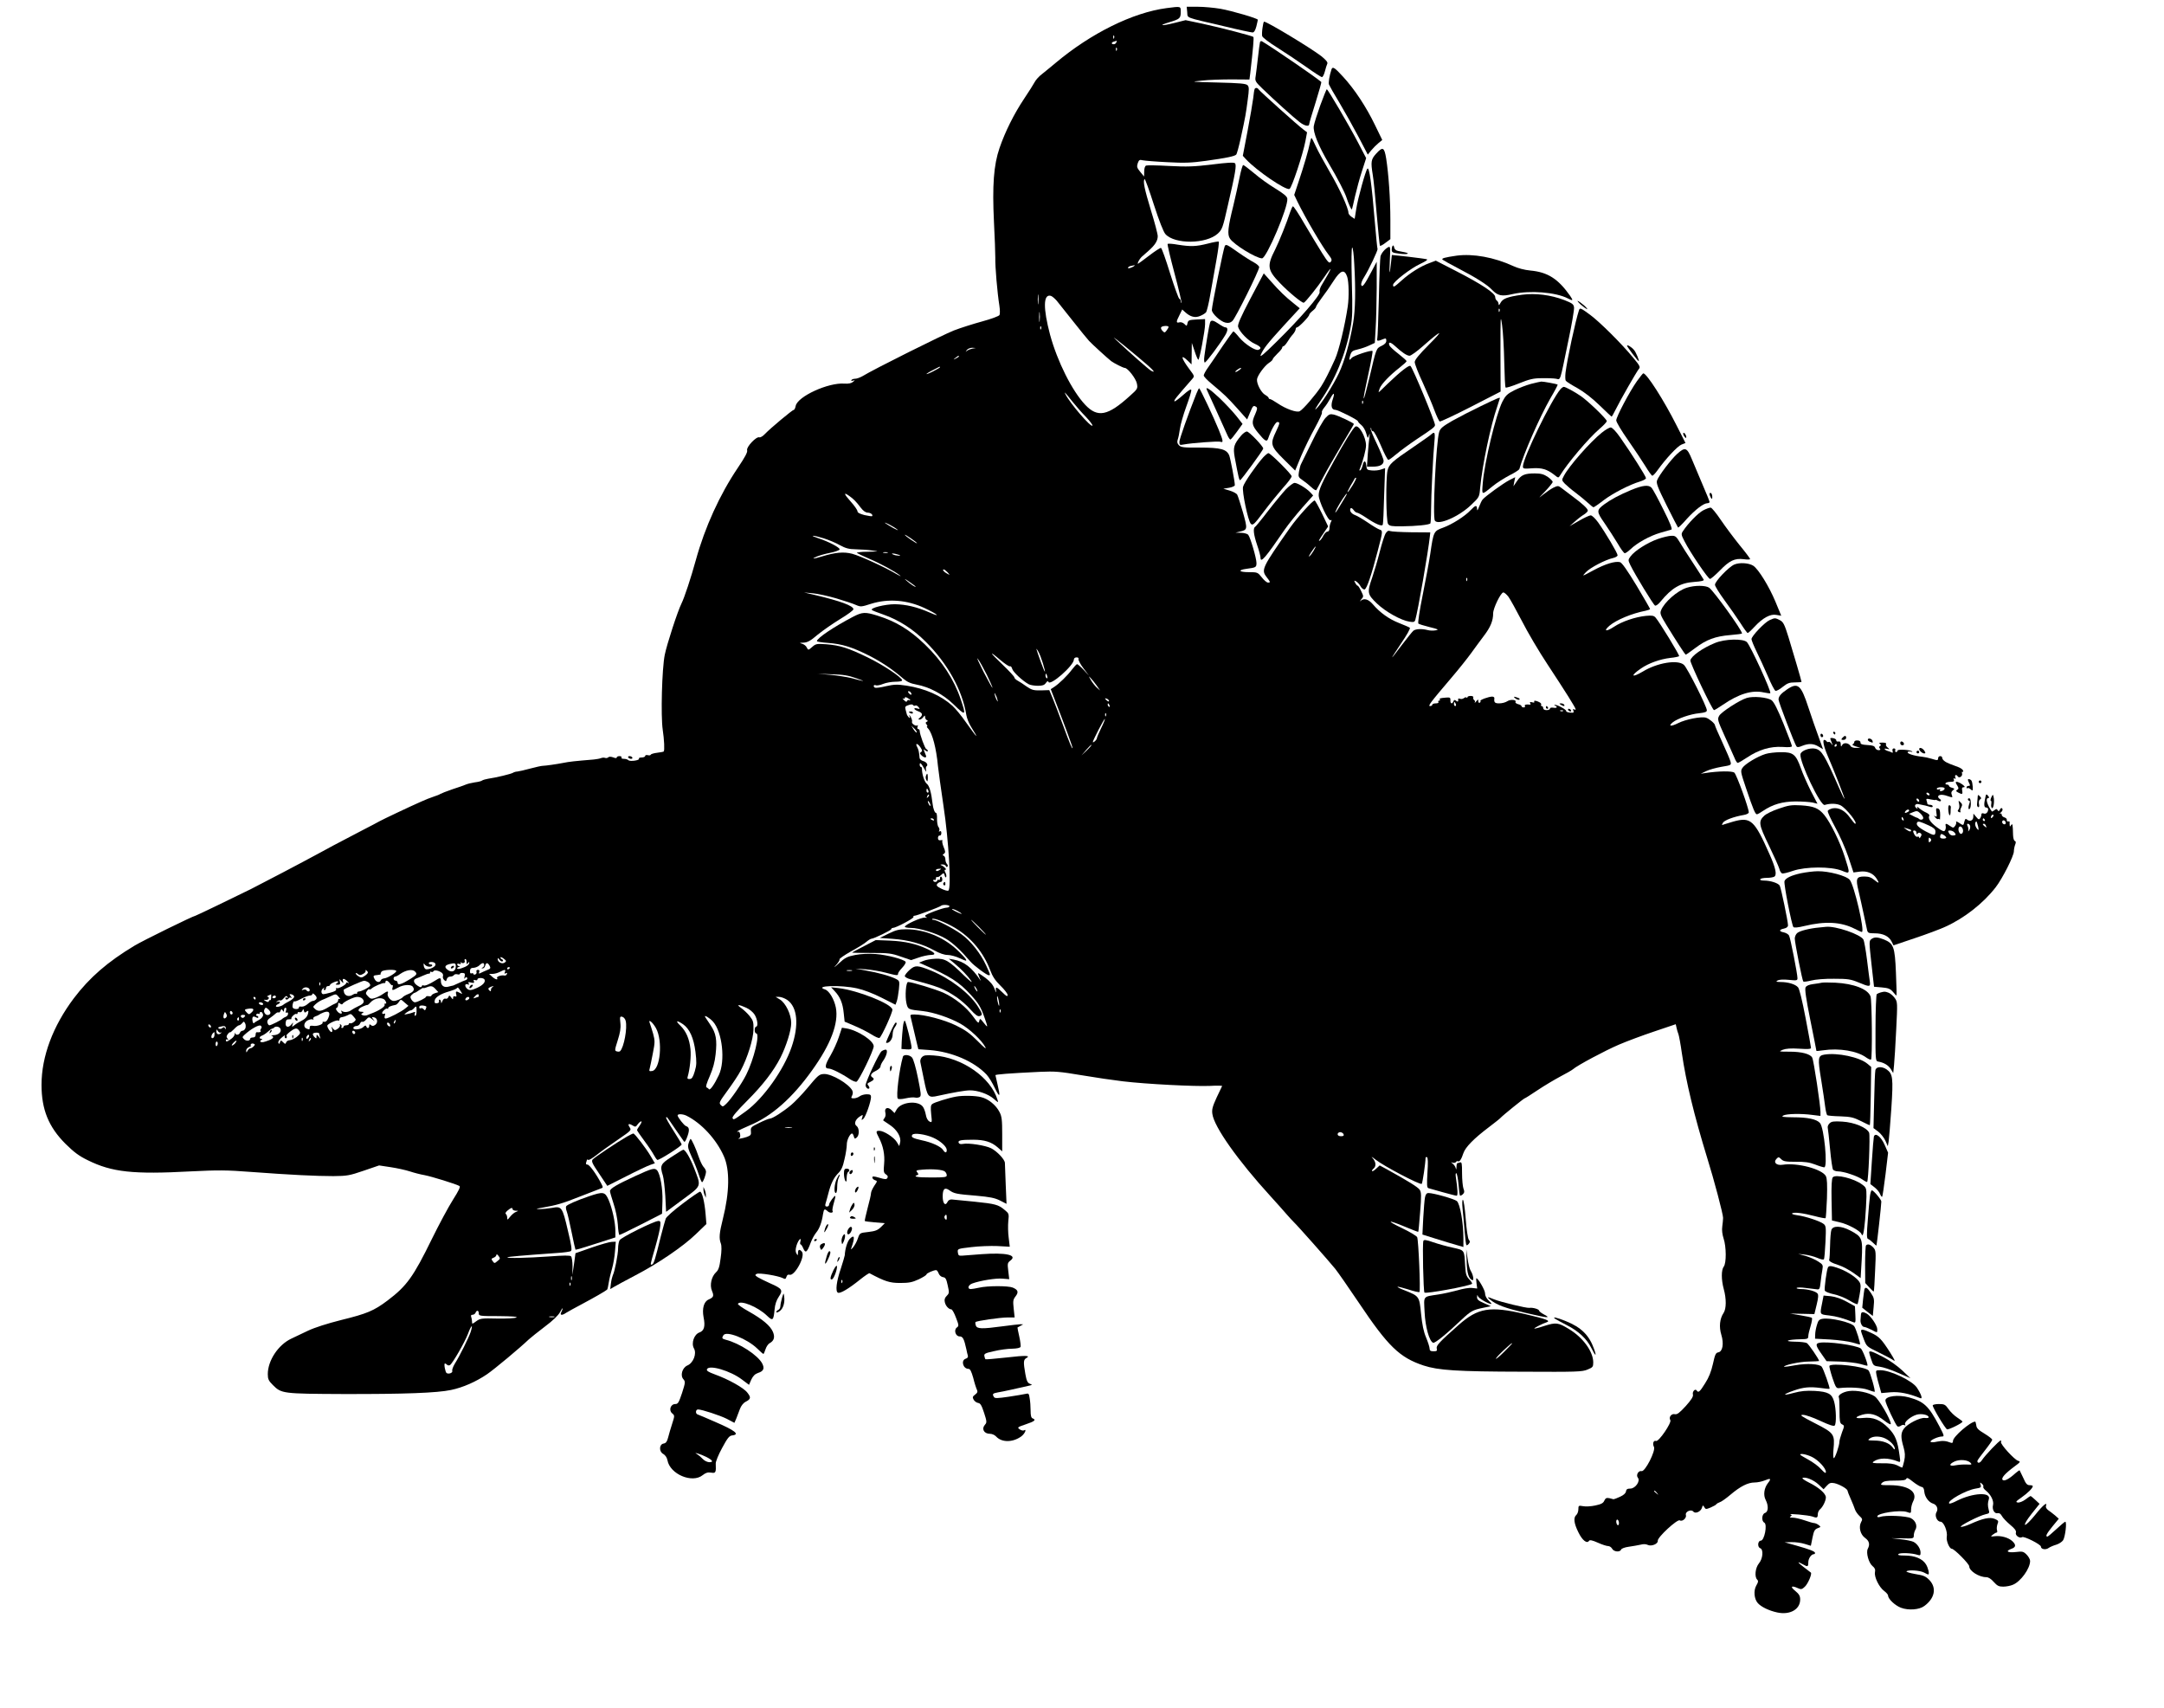 <?xml version="1.0" standalone="no"?>
<!DOCTYPE svg PUBLIC "-//W3C//DTD SVG 20010904//EN"
 "http://www.w3.org/TR/2001/REC-SVG-20010904/DTD/svg10.dtd">
<svg version="1.0" xmlns="http://www.w3.org/2000/svg"
 width="1600pt" height="1263pt" viewBox="0 0 1600 1263"
 preserveAspectRatio="xMidYMid meet">

<g transform="translate(0,1263) scale(0.1,-0.1)"
fill="#000000" stroke="none">
<path d="M8625 12570 c-250 -33 -559 -186 -820 -405 -33 -28 -78 -64 -100 -82
-23 -17 -47 -44 -55 -60 -8 -15 -43 -71 -78 -123 -76 -114 -140 -243 -182
-365 -43 -125 -54 -276 -41 -545 6 -113 10 -232 10 -265 -2 -64 15 -261 30
-354 5 -31 5 -62 1 -70 -4 -8 -61 -29 -127 -47 -66 -18 -161 -48 -210 -67 -80
-31 -595 -288 -676 -338 -18 -10 -42 -19 -54 -19 -12 0 -25 -4 -28 -10 -4 -6
1 -7 12 -4 17 5 16 4 -1 -10 -12 -10 -34 -14 -63 -12 -119 9 -346 -95 -360
-165 -3 -16 -9 -29 -14 -29 -10 0 -174 -137 -213 -178 -15 -17 -35 -28 -42
-25 -22 8 -97 -72 -90 -95 5 -14 -16 -52 -69 -131 -133 -197 -243 -438 -310
-681 -37 -134 -85 -279 -106 -321 -29 -58 -108 -301 -124 -380 -21 -104 -30
-453 -15 -554 11 -73 15 -154 7 -161 -2 -2 -23 -6 -47 -9 -25 -3 -46 -9 -48
-14 -2 -5 -12 -7 -22 -4 -11 3 -20 0 -20 -6 0 -6 -12 -11 -26 -11 -14 0 -23
-4 -20 -9 8 -12 -66 -23 -78 -11 -6 6 -21 10 -34 10 -13 0 -20 4 -17 10 3 5
-3 10 -14 10 -12 0 -21 -4 -21 -10 0 -6 -10 -6 -27 1 -17 6 -30 6 -36 0 -5 -5
-16 -7 -23 -4 -8 3 -22 2 -31 -2 -10 -4 -34 -8 -53 -10 -145 -12 -181 -16
-225 -25 -52 -10 -129 -21 -155 -22 -8 0 -49 -9 -90 -20 -41 -11 -84 -21 -95
-22 -11 0 -26 -5 -32 -9 -14 -9 -126 -36 -183 -44 -19 -3 -39 -9 -45 -13 -5
-5 -30 -11 -55 -14 -25 -4 -54 -11 -65 -16 -11 -5 -56 -21 -100 -35 -44 -15
-84 -31 -90 -35 -5 -4 -28 -13 -50 -20 -22 -7 -65 -24 -95 -38 -82 -36 -282
-131 -303 -143 -10 -6 -71 -38 -135 -71 -190 -99 -254 -133 -317 -168 -112
-61 -428 -227 -500 -263 -154 -76 -406 -197 -410 -197 -14 0 -389 -184 -450
-221 -200 -120 -333 -236 -449 -389 -155 -206 -239 -431 -239 -640 0 -182 52
-311 177 -436 64 -63 100 -90 166 -122 178 -88 335 -105 760 -82 201 10 265
10 445 -4 296 -22 483 -31 610 -31 101 1 119 4 224 40 l114 39 86 -13 c47 -7
110 -21 141 -31 30 -10 80 -23 110 -28 52 -10 230 -65 257 -80 9 -5 -5 -34
-48 -102 -33 -52 -103 -182 -155 -288 -138 -282 -186 -349 -329 -457 -101 -76
-152 -97 -343 -144 -103 -26 -194 -55 -245 -79 -45 -22 -100 -48 -122 -58 -97
-45 -175 -162 -175 -263 0 -37 6 -49 38 -81 63 -63 72 -64 517 -66 452 -1 697
8 800 30 87 18 185 61 267 117 55 38 240 192 308 257 14 13 67 55 118 94 58
43 99 83 112 106 10 20 19 33 20 29 0 -5 -5 -17 -10 -28 -13 -23 5 -26 35 -5
11 7 65 37 120 66 88 47 172 95 184 106 3 3 8 26 12 52 4 26 15 72 24 102 9
30 19 88 22 128 l6 72 -29 -1 c-16 0 -83 -19 -149 -42 l-120 -42 -11 -80 -12
-80 1 63 c0 35 -5 68 -11 74 -8 8 -54 7 -164 -1 -157 -11 -315 -15 -306 -6 4
4 114 14 370 32 47 3 92 9 99 14 9 5 5 40 -22 150 -41 177 -46 183 -118 169
-29 -5 -70 -9 -90 -9 -33 1 -31 2 14 10 110 19 152 31 283 83 76 29 145 56
155 60 17 5 17 8 2 37 -37 71 -87 139 -101 139 -11 0 -14 6 -10 16 3 9 6 18 6
20 0 3 4 2 10 -1 5 -3 33 14 62 37 30 24 100 74 156 112 100 69 102 70 87 93
-17 25 -6 30 25 11 17 -11 22 -9 35 10 9 12 21 22 26 22 6 0 1 -13 -10 -29
-12 -16 -21 -32 -21 -36 0 -3 24 -39 54 -79 30 -40 61 -87 70 -104 9 -17 20
-33 26 -37 10 -6 180 102 180 114 0 4 -27 50 -60 101 -33 51 -58 96 -55 98 6
7 1 13 70 -88 32 -47 60 -87 62 -89 6 -8 15 7 28 45 14 43 11 61 -13 69 -14 4
-62 66 -62 79 0 12 38 11 65 -2 111 -55 221 -174 277 -300 45 -101 42 -267 -7
-462 -27 -107 -30 -145 -15 -184 6 -17 6 -54 -2 -109 -8 -64 -16 -87 -34 -103
-34 -32 -48 -95 -30 -137 16 -38 12 -48 -24 -64 -36 -15 -50 -67 -38 -131 14
-68 4 -101 -31 -113 -39 -14 -62 -79 -40 -118 22 -38 -5 -108 -49 -126 -38
-17 -55 -75 -28 -103 14 -17 13 -25 -11 -100 -24 -71 -30 -82 -50 -82 -35 0
-50 -46 -24 -68 20 -17 20 -18 1 -77 -11 -33 -24 -79 -30 -102 -8 -31 -16 -42
-33 -45 -34 -5 -36 -60 -3 -77 15 -9 27 -26 31 -47 19 -103 183 -172 260 -110
23 18 38 23 62 19 35 -6 38 0 35 67 -1 14 20 66 47 115 40 74 53 91 75 93 58
7 22 36 -124 99 -63 28 -123 53 -132 56 -18 6 -15 37 3 37 28 0 162 -44 212
-69 l57 -30 14 32 c7 18 19 49 27 71 8 22 25 44 41 52 40 21 42 32 14 68 -27
36 -140 99 -243 136 -46 17 -60 26 -56 37 14 36 174 -11 259 -76 l52 -39 17
39 c13 27 27 41 50 49 41 13 49 33 31 69 -32 62 -169 151 -269 176 -29 8 -32
12 -18 34 22 34 174 -26 249 -98 23 -23 44 -41 46 -41 3 0 10 16 16 35 6 19
20 40 31 45 32 18 40 44 24 83 -19 45 -75 93 -180 152 -47 26 -82 51 -79 56
18 30 147 -22 215 -88 43 -41 48 -36 56 45 3 38 14 70 31 95 33 49 26 60 -63
99 -38 17 -80 38 -93 46 -20 13 -21 17 -8 24 17 10 163 -14 196 -32 15 -8 20
-6 25 11 4 13 12 18 21 15 38 -15 121 137 93 170 -17 21 -29 17 -29 -8 -1 -22
-1 -22 -12 -4 -7 13 -7 29 1 57 12 41 39 69 29 31 -4 -12 -3 -22 2 -22 4 0 13
-14 20 -31 16 -37 28 -27 54 44 10 26 28 60 41 75 24 29 41 75 50 135 7 41 11
44 36 21 17 -15 45 -11 34 6 -2 4 2 29 10 56 8 26 13 50 11 52 -6 6 -46 -50
-46 -64 0 -8 -7 -14 -16 -14 -12 0 -15 6 -10 23 4 12 13 45 20 72 19 75 40
117 73 151 23 22 35 48 47 104 10 41 17 90 17 108 -1 31 23 82 39 82 4 0 10
-10 13 -22 5 -18 8 -19 21 -8 21 16 20 70 0 85 -22 15 -11 48 22 70 25 16 26
16 19 -7 -7 -20 -6 -21 8 -10 17 14 57 128 57 162 0 16 -6 20 -32 20 -18 0
-42 -7 -52 -15 -11 -8 -30 -15 -43 -15 -21 0 -22 3 -13 20 7 14 7 26 1 39 -27
49 -149 121 -206 121 -38 -1 -45 -7 -128 -107 -38 -45 -90 -99 -116 -121 -59
-50 -140 -102 -159 -102 -8 0 -43 -14 -79 -32 -60 -29 -64 -33 -61 -61 3 -26
-1 -32 -32 -43 -32 -11 -80 -18 -54 -8 6 3 9 16 6 29 -2 15 -9 22 -16 18 -7
-4 -8 -3 -1 5 6 5 45 24 88 42 162 67 316 203 462 408 138 192 197 349 175
463 -12 61 -49 124 -80 134 -87 28 116 35 237 8 47 -10 120 -38 181 -69 l103
-52 9 24 c5 13 12 53 16 88 6 63 6 64 -22 79 -41 21 -130 46 -222 62 l-77 14
75 -5 c41 -3 108 -14 148 -25 85 -22 92 -23 92 -7 0 7 14 26 31 44 17 18 28
37 25 43 -12 19 -139 52 -222 58 -50 4 -108 1 -150 -7 -60 -12 -75 -19 -124
-64 -30 -28 -40 -34 -21 -14 18 20 31 40 28 45 -3 5 35 31 84 59 50 27 102 59
116 72 14 12 31 22 36 22 18 0 147 63 147 71 0 5 5 9 12 9 22 0 158 72 152 81
-3 5 1 9 8 9 16 0 185 64 195 73 10 11 63 8 63 -3 0 -5 -9 -10 -19 -10 -27 0
-161 -50 -161 -60 0 -5 6 -11 13 -13 6 -2 0 -3 -15 -1 -27 3 -148 -52 -148
-68 0 -4 20 -8 44 -8 63 0 195 -41 261 -81 50 -30 110 -86 181 -169 25 -29
120 -100 135 -100 13 0 12 4 -20 73 -41 89 -114 181 -185 232 -64 45 -180 105
-205 105 -8 0 -12 3 -8 6 10 10 97 -24 167 -65 120 -72 211 -181 261 -313 17
-46 37 -77 76 -115 29 -28 53 -59 53 -69 0 -14 -9 -10 -38 19 -45 44 -54 46
-47 10 3 -16 -2 -9 -11 15 -11 30 -31 54 -67 82 -28 21 -53 37 -55 35 -2 -2 4
-18 12 -37 9 -18 11 -24 4 -14 -63 94 -120 138 -198 152 l-35 6 40 -33 c53
-44 99 -92 126 -131 12 -19 -10 -1 -52 39 -113 111 -142 128 -212 125 -32 -1
-72 -8 -90 -16 l-32 -13 30 -13 c201 -88 265 -129 353 -225 58 -63 75 -92 103
-173 25 -71 24 -74 -8 -33 -26 33 -28 34 -33 12 -4 -19 -9 -16 -45 34 -50 69
-135 137 -220 176 -59 26 -232 79 -261 79 -16 0 -24 -106 -12 -157 11 -46 11
-46 122 -58 79 -9 195 -48 275 -92 70 -39 160 -124 186 -174 11 -20 -8 -5 -57
45 -58 58 -92 82 -160 115 -86 42 -234 81 -307 81 -30 0 -33 -2 -27 -22 3 -13
13 -54 22 -93 9 -38 20 -86 25 -106 l9 -36 84 -6 c164 -13 328 -84 420 -181
16 -17 44 -62 62 -101 37 -75 42 -66 19 30 -8 33 -14 63 -15 66 0 6 98 14 330
25 111 5 145 2 306 -25 100 -17 237 -37 305 -45 176 -21 535 -39 645 -34 51 3
92 2 90 -1 -2 -3 -20 -42 -41 -86 -30 -66 -36 -87 -31 -121 13 -95 188 -343
431 -609 45 -49 97 -108 116 -130 19 -22 44 -49 55 -60 28 -26 258 -286 306
-345 20 -25 98 -137 174 -250 217 -324 302 -406 479 -465 110 -36 247 -45 735
-46 395 -2 439 -1 478 16 39 16 42 20 42 54 -1 80 -76 183 -179 245 -80 49
-96 51 -184 23 -42 -14 -75 -22 -73 -18 5 7 62 36 90 45 34 11 5 23 -158 61
-260 61 -348 47 -493 -82 -141 -125 -166 -151 -160 -173 4 -17 0 -20 -24 -20
-22 0 -29 5 -29 20 0 11 -12 48 -26 82 -18 42 -29 95 -37 175 -13 130 -13 130
-120 173 -32 12 -56 24 -54 27 2 2 38 -7 80 -20 42 -14 79 -22 82 -19 9 9 -7
386 -17 406 -6 10 -56 40 -111 66 -123 59 -109 65 23 10 51 -22 95 -38 96 -37
2 1 8 67 14 145 10 123 9 147 -3 166 -14 20 -83 63 -244 152 l-52 28 -25 -23
c-14 -14 -28 -22 -31 -19 -3 3 1 11 10 18 22 18 19 50 -7 79 -14 14 -4 9 24
-13 56 -45 329 -189 340 -178 6 6 28 154 28 190 0 7 5 10 11 7 7 -5 8 -42 3
-116 -5 -88 -4 -109 7 -113 8 -2 55 -15 106 -30 51 -14 97 -26 103 -26 10 0 8
45 -6 138 -3 19 -1 32 4 28 5 -3 12 -40 16 -82 3 -43 8 -80 11 -83 3 -2 12 2
21 10 12 12 13 21 4 43 -5 15 -10 66 -10 113 0 74 -2 84 -16 79 -9 -3 -18 -6
-20 -6 -2 0 -5 -12 -5 -27 -1 -21 -3 -23 -6 -8 -3 11 -13 25 -22 32 -15 12
-15 13 0 7 10 -3 20 0 24 5 3 6 10 9 15 6 11 -7 25 14 40 60 15 44 76 107 190
193 41 31 80 62 85 68 16 18 172 144 178 144 3 0 46 27 95 60 49 33 125 78
168 101 44 23 86 47 94 54 31 28 239 139 340 182 58 25 176 69 263 98 l157 53
6 -27 c3 -14 9 -35 14 -47 4 -11 16 -74 25 -139 32 -218 90 -457 188 -777 49
-156 118 -417 117 -442 0 -12 -3 -40 -6 -63 -4 -27 0 -59 10 -90 20 -60 21
-181 1 -207 -19 -25 -19 -96 0 -166 20 -73 19 -145 -1 -176 -29 -43 -35 -103
-17 -162 20 -66 10 -125 -23 -130 -18 -3 -24 -16 -39 -85 -13 -57 -30 -101
-58 -144 -39 -63 -50 -72 -62 -53 -11 17 -34 -8 -28 -30 4 -14 -12 -39 -53
-85 -47 -51 -64 -64 -81 -60 -25 6 -47 -23 -33 -44 11 -19 -86 -162 -106 -154
-18 7 -28 -20 -15 -44 14 -28 -66 -186 -92 -179 -23 6 -43 -30 -27 -49 20 -24
-18 -79 -55 -80 -23 0 -31 -5 -33 -21 -2 -14 -18 -28 -45 -40 -23 -11 -44 -18
-47 -18 -3 1 -17 4 -31 8 -21 4 -28 1 -37 -18 -8 -19 -24 -27 -67 -36 -32 -7
-72 -9 -91 -5 -32 6 -34 4 -34 -23 0 -16 -7 -35 -15 -42 -23 -19 -18 -62 15
-128 29 -60 64 -87 79 -63 5 8 25 4 65 -14 31 -14 65 -25 76 -25 11 0 24 -9
30 -20 12 -23 58 -27 66 -6 3 8 27 17 57 21 29 4 67 11 86 15 21 6 41 5 53 -1
27 -14 78 7 75 30 -3 26 145 162 163 151 19 -12 52 18 45 40 -7 24 39 45 55
25 15 -19 56 0 64 29 6 19 7 20 17 4 9 -17 13 -17 47 -3 20 9 39 19 42 24 3 5
14 11 25 15 12 3 48 29 80 56 73 62 129 90 178 90 21 0 54 7 74 15 45 19 51
14 25 -19 -29 -37 -36 -89 -17 -125 22 -43 20 -88 -5 -96 -24 -8 -28 -60 -5
-72 24 -14 0 -133 -26 -133 -23 0 -27 -48 -4 -56 25 -10 19 -78 -10 -112 -27
-33 -34 -99 -13 -120 10 -10 8 -19 -6 -43 -22 -37 -17 -100 11 -131 25 -28 83
-56 144 -69 94 -20 169 23 169 96 0 26 -8 40 -37 64 -40 32 -28 42 22 19 22
-10 29 -8 50 12 23 22 54 95 44 104 -2 2 -26 20 -52 40 -49 37 -53 47 -7 21
35 -20 40 -19 40 14 0 29 22 61 41 61 5 0 9 4 9 9 0 11 -37 26 -140 55 l-85
24 51 1 c28 1 72 -5 97 -13 l46 -14 12 60 c10 50 16 61 38 70 25 9 25 10 7 24
-11 8 -26 14 -33 14 -7 0 -39 9 -70 20 -32 11 -71 20 -88 20 -21 0 -26 3 -16
9 11 7 11 9 0 14 -22 10 133 -5 159 -14 35 -13 42 -11 42 15 0 13 7 29 16 37
21 17 44 64 44 89 0 28 -53 74 -124 109 -32 16 -54 31 -49 34 19 12 83 -14
119 -48 l37 -35 24 26 c19 21 29 24 56 19 37 -8 97 -42 97 -56 0 -4 11 -32 24
-61 13 -29 27 -64 31 -77 4 -13 19 -35 33 -48 23 -21 24 -26 12 -47 -19 -37
-5 -91 30 -116 31 -22 37 -48 20 -80 -15 -28 7 -106 35 -128 17 -14 22 -25 18
-45 -7 -35 31 -112 68 -139 16 -12 29 -27 29 -34 0 -25 51 -73 95 -90 56 -21
136 -15 173 13 76 56 92 131 40 189 -29 30 -43 37 -106 47 -40 7 -70 16 -66
20 13 13 98 7 128 -8 15 -8 30 -15 32 -15 12 0 1 47 -16 75 -26 42 -83 65
-157 65 -41 0 -54 3 -46 11 11 11 100 8 141 -6 19 -6 22 -4 22 17 0 28 -23 64
-52 79 -12 6 -53 15 -92 19 l-71 8 83 -1 c79 -2 82 -1 82 21 0 12 5 31 11 41
18 28 3 69 -32 87 -33 17 -186 24 -226 10 -14 -4 -23 -3 -23 3 0 25 170 50
219 33 30 -11 31 -10 31 19 0 17 7 44 16 61 35 68 -35 117 -169 118 -74 0 -77
1 -62 17 13 13 35 17 96 17 57 0 80 3 84 14 4 10 16 4 47 -21 24 -19 52 -36
63 -39 15 -2 21 -12 23 -38 4 -37 32 -76 64 -86 28 -8 41 -40 26 -63 -16 -26
4 -71 30 -71 24 0 53 -73 46 -111 -6 -28 19 -89 37 -89 18 0 129 -112 129
-130 0 -34 72 -80 126 -80 16 0 36 -13 55 -35 26 -29 38 -35 70 -35 22 0 54 6
72 14 58 24 127 120 127 176 0 12 -12 33 -26 47 -23 23 -31 25 -79 19 -60 -7
-81 6 -35 23 36 12 38 30 8 58 -29 26 -83 41 -128 36 -33 -4 -34 -3 -16 11 11
9 24 16 29 16 4 0 6 8 2 19 -3 10 -1 30 4 44 9 22 7 26 -21 38 -36 15 -87 4
-180 -38 -31 -14 -63 -23 -70 -21 -15 6 136 83 182 93 29 6 31 10 24 33 -8 32
-8 50 1 79 17 54 -118 47 -236 -12 -28 -15 -54 -24 -57 -20 -19 18 124 99 196
110 38 6 42 9 36 28 -6 19 -5 20 9 8 9 -7 14 -17 11 -23 -3 -5 6 -18 20 -29
36 -28 59 -76 52 -105 -9 -33 11 -67 34 -61 12 3 22 -4 31 -20 7 -14 35 -43
61 -65 35 -29 47 -45 43 -59 -7 -20 28 -45 46 -33 14 9 139 -54 139 -70 0 -20
36 -26 57 -10 10 7 35 18 56 24 20 6 43 21 51 33 16 25 29 137 16 137 -4 0
-34 -25 -66 -55 -32 -30 -62 -55 -66 -55 -17 0 -6 22 38 76 l46 56 -28 25
c-16 13 -39 31 -51 39 -12 9 -19 22 -16 30 14 36 -22 7 -79 -65 -35 -43 -68
-76 -75 -74 -7 3 11 34 47 80 l60 75 -31 29 c-17 16 -33 29 -36 29 -2 0 -20
-12 -38 -26 -19 -14 -44 -24 -56 -22 -18 3 -15 8 27 37 48 34 83 69 84 84 0 4
-10 7 -23 7 -19 0 -29 11 -47 53 -13 28 -26 54 -27 56 -2 3 -16 -7 -31 -20
-47 -43 -83 -62 -95 -50 -13 13 17 47 87 99 44 32 47 37 28 42 -26 6 -136 126
-127 140 3 5 2 10 -3 10 -11 0 -115 -109 -139 -146 -14 -22 -33 -24 -33 -5 0
5 25 39 55 77 30 38 55 74 55 80 0 6 -26 26 -57 45 -45 27 -59 40 -61 62 -2
15 -6 27 -8 27 -35 0 -164 -112 -164 -142 0 -14 -5 -18 -16 -14 -38 15 -62 16
-102 8 -25 -6 -44 -6 -48 -1 -6 11 56 39 85 39 18 0 16 7 -21 78 -78 148 -112
180 -223 211 -81 22 -175 10 -175 -23 0 -21 76 -182 89 -191 7 -4 18 -1 26 5
8 6 20 8 26 4 8 -4 9 -3 5 5 -10 16 39 58 84 72 36 11 90 -1 90 -19 0 -5 -12
-7 -27 -5 -36 5 -130 -43 -156 -79 -24 -32 -24 -65 -3 -136 12 -43 13 -64 5
-103 -6 -27 -13 -49 -15 -49 -3 0 -19 7 -37 17 -23 11 -56 16 -112 15 -69 0
-77 2 -62 13 40 29 109 29 181 0 17 -7 18 -4 11 44 -15 110 -32 152 -82 203
-60 61 -114 83 -188 75 -62 -6 -65 6 -6 24 55 16 103 4 161 -42 28 -22 50 -34
50 -26 0 32 -88 183 -119 204 -42 28 -132 47 -190 39 -45 -6 -85 -31 -75 -47
3 -5 5 -49 5 -99 0 -77 2 -91 18 -100 19 -9 19 -11 0 -60 -10 -28 -19 -59 -19
-69 0 -28 -32 -121 -41 -121 -5 0 -6 28 -3 62 11 115 6 123 -135 195 -105 54
-118 63 -90 63 19 0 76 -20 129 -45 65 -30 98 -41 105 -34 14 14 11 124 -4
177 -16 58 -44 73 -143 79 -63 3 -101 0 -157 -15 -83 -23 -83 -12 0 17 72 26
120 30 198 20 35 -5 66 -8 68 -6 5 5 -45 148 -58 163 -17 21 -107 26 -194 11
-44 -8 -81 -13 -83 -12 -12 11 116 39 180 39 43 1 78 3 78 4 0 13 -77 125 -91
133 -10 5 -51 10 -91 10 -86 2 -51 16 45 18 51 1 57 3 57 23 0 12 8 45 17 74
9 30 13 57 10 61 -4 4 -42 12 -85 19 l-77 13 90 -2 90 -2 17 70 c12 49 14 73
6 82 -13 17 -73 33 -121 33 -21 0 -36 4 -33 8 3 5 33 5 68 0 35 -4 72 -9 83
-10 17 -3 21 5 26 52 3 30 9 72 13 92 6 35 5 39 -31 62 -21 14 -63 32 -93 41
l-55 15 48 -5 c27 -3 69 -14 93 -24 27 -12 46 -16 50 -10 3 6 8 63 11 127 5
106 4 119 -13 133 -24 20 -133 57 -197 65 -28 4 -43 10 -36 14 16 10 79 2 168
-21 40 -11 76 -17 79 -15 2 3 7 69 10 146 3 104 1 147 -8 165 -28 52 -211 101
-320 84 -47 -7 -71 18 -44 45 13 14 17 13 34 -4 16 -16 33 -19 107 -19 67 1
101 -4 143 -20 30 -12 61 -21 68 -21 27 0 -1 294 -32 328 -25 28 -90 42 -198
42 -77 1 -90 3 -73 13 23 13 132 16 218 4 l57 -7 0 30 c0 48 -50 382 -61 401
-14 27 -77 44 -168 44 -80 0 -82 0 -50 14 24 9 59 12 122 8 63 -4 87 -3 87 6
0 7 -18 106 -40 221 -26 135 -46 216 -56 227 -20 23 -74 39 -129 39 -34 1 -37
2 -21 12 12 6 42 8 82 4 58 -6 64 -5 64 12 0 32 -52 296 -62 315 -5 10 -22 20
-39 24 -37 7 -37 20 1 28 19 4 30 13 30 24 0 29 -51 274 -61 293 -10 19 -68
38 -117 38 -20 0 -31 4 -27 10 3 6 25 10 48 10 23 0 48 4 56 9 20 13 10 63
-34 162 -114 258 -140 281 -270 245 -27 -8 -58 -17 -69 -21 -16 -7 -17 -5 -8
11 10 20 80 46 155 59 20 3 37 12 37 19 0 32 -91 282 -107 294 -17 13 -115 12
-214 -3 l-34 -5 40 19 c22 11 73 25 113 32 72 12 73 12 67 38 -3 14 -31 79
-61 144 -30 64 -54 121 -54 125 0 13 -43 49 -66 56 -35 11 -151 -12 -206 -40
-54 -27 -77 -24 -40 6 35 28 130 61 195 67 44 5 57 10 57 22 0 27 -145 315
-170 336 -45 40 -196 16 -304 -50 -84 -50 -94 -32 -13 23 56 39 141 69 216 78
34 3 63 10 66 13 4 8 -145 252 -174 285 -13 15 -26 17 -71 13 -79 -8 -177 -41
-237 -81 -59 -39 -81 -33 -32 9 52 43 164 90 267 110 17 4 32 9 32 13 0 3 -45
81 -100 173 -69 114 -108 169 -122 173 -37 9 -109 -13 -198 -61 -85 -46 -85
-46 -55 -14 31 34 147 94 203 106 17 4 32 13 32 20 0 16 -89 166 -144 243 -21
29 -45 52 -55 52 -9 0 -48 -18 -86 -40 l-70 -40 40 35 c22 20 52 43 68 52 15
10 27 22 27 28 0 14 -38 50 -114 106 -32 24 -69 52 -82 62 -22 17 -26 17 -58
2 -18 -9 -53 -33 -77 -52 -38 -31 -35 -28 14 23 31 33 57 65 57 71 0 7 -17 24
-37 38 -29 19 -50 25 -95 25 -75 0 -101 -11 -132 -57 l-26 -38 6 33 7 34 -44
-22 c-46 -24 -176 -118 -197 -143 -7 -8 -18 -32 -26 -53 -11 -29 -15 -33 -15
-16 -1 30 -12 28 -47 -9 -43 -46 -138 -106 -204 -130 -69 -25 -71 -27 -95
-194 -9 -60 -35 -199 -57 -309 -22 -109 -36 -201 -31 -206 4 -4 42 -16 83 -26
65 -16 71 -19 45 -24 -16 -3 -43 -3 -60 2 -43 11 -87 9 -105 -5 -8 -7 -46 -54
-84 -104 -38 -51 -71 -93 -73 -93 -2 0 29 47 68 106 40 58 68 108 63 113 -5 4
-41 20 -80 35 -74 29 -140 76 -194 139 -33 38 -65 47 -90 25 -8 -7 -6 -3 4 10
19 22 19 23 0 62 -10 22 -22 40 -26 40 -4 0 -12 9 -18 21 -10 18 -9 19 7 11
10 -6 25 -22 33 -37 7 -14 21 -24 29 -23 16 3 51 105 97 283 39 149 39 152 14
160 -12 4 -51 27 -87 52 -37 25 -79 50 -94 55 -28 10 -44 33 -33 50 3 5 13 0
21 -11 8 -12 20 -21 26 -21 7 0 36 -16 66 -36 72 -49 120 -69 125 -52 3 7 7
104 10 215 l7 202 -30 -10 c-16 -6 -46 -9 -68 -7 -35 3 -38 6 -41 36 -4 40
-18 42 -27 2 -4 -16 -11 -33 -17 -37 -8 -4 -9 0 -3 13 23 56 45 140 45 172 -1
63 -53 154 -79 138 -16 -10 -75 -104 -155 -249 -91 -163 -116 -218 -116 -258
0 -43 70 -191 87 -185 10 4 11 1 3 -14 -5 -10 -10 -30 -10 -44 0 -16 -6 -26
-15 -26 -8 0 -21 -13 -30 -29 -8 -17 -20 -33 -26 -37 -14 -8 -9 1 33 63 l28
41 -46 96 c-26 53 -50 96 -54 96 -15 0 -126 -123 -180 -199 -209 -298 -216
-313 -176 -366 30 -39 31 -42 11 -42 -9 0 -30 18 -46 39 -30 37 -32 38 -95 38
-75 0 -85 16 -16 25 68 9 72 11 72 43 0 35 -45 189 -61 208 -6 8 -30 14 -53
15 l-41 1 33 8 c56 13 57 18 22 142 -18 62 -37 121 -42 130 -4 9 -29 23 -56
31 l-47 14 43 7 c23 4 42 13 42 19 0 28 -32 194 -41 219 -19 47 -63 59 -218
59 -122 -1 -140 2 -155 18 -12 13 -14 24 -8 42 5 13 12 49 16 79 4 30 25 104
47 164 22 60 39 115 37 123 -2 9 -22 -3 -61 -38 -32 -28 -60 -49 -63 -46 -7 6
9 26 130 164 19 22 19 22 -21 75 -61 82 -67 115 -11 61 l28 -27 1 80 1 79 21
-62 c11 -35 24 -63 27 -63 9 0 50 218 50 263 l0 38 -62 -3 c-56 -3 -63 -5 -68
-27 -5 -23 -6 -23 -23 -6 -10 10 -26 15 -37 12 -25 -7 -25 4 1 54 l20 41 22
-20 c37 -34 73 -44 110 -28 18 7 37 19 44 27 6 8 21 68 32 134 12 66 32 180
45 253 13 73 21 134 17 136 -3 2 -40 -4 -81 -15 -88 -22 -126 -23 -221 -8 -38
7 -72 9 -76 6 -3 -4 20 -102 51 -218 31 -116 54 -214 51 -217 -3 -3 -5 2 -5
11 0 8 -5 17 -11 19 -5 2 -36 86 -68 188 -31 101 -61 185 -67 187 -5 2 -45
-24 -88 -57 -43 -33 -80 -60 -82 -60 -8 0 11 36 26 50 9 8 32 29 51 45 49 43
69 75 69 109 0 16 -23 103 -51 193 -47 155 -60 216 -46 229 3 3 34 -81 68
-188 40 -123 71 -202 86 -219 69 -76 301 -74 387 4 32 30 37 42 74 207 56 241
66 300 53 313 -8 8 -57 5 -169 -9 -133 -16 -185 -18 -317 -11 -86 5 -164 6
-171 3 -8 -3 -14 -20 -14 -43 l-1 -38 -28 34 c-25 30 -27 39 -19 64 9 25 14
28 37 22 14 -3 96 -10 181 -14 128 -7 178 -5 287 10 151 21 212 34 223 46 5 4
20 60 34 123 36 166 37 175 51 280 11 81 11 97 -1 110 -12 12 -56 16 -222 20
-200 5 -204 5 -117 14 50 6 149 9 222 9 l131 -1 6 46 c21 183 28 263 23 269
-9 8 -242 69 -382 99 l-119 25 -84 -21 c-97 -24 -122 -20 -35 6 76 23 83 29
83 75 0 44 4 43 -105 29z m-388 -222 c-3 -8 -6 -5 -6 6 -1 11 2 17 5 13 3 -3
4 -12 1 -19z m17 -31 c-3 -8 -11 -14 -19 -14 -21 0 -19 15 3 20 9 3 18 5 19 6
1 0 0 -5 -3 -12z m3 -59 c-3 -8 -6 -5 -6 6 -1 11 2 17 5 13 3 -3 4 -12 1 -19z
m132 -1592 c-15 -13 -49 -25 -49 -17 0 5 8 12 18 14 24 6 36 8 31 3z m-712
-278 c-2 -18 -4 -6 -4 27 0 33 2 48 4 33 2 -15 2 -42 0 -60z m136 19 c15 -18
69 -86 121 -152 52 -66 105 -131 118 -145 21 -23 136 -128 164 -150 22 -16 89
-50 100 -50 22 0 83 -79 90 -116 7 -37 5 -40 -52 -91 -163 -148 -238 -163
-330 -66 -98 104 -206 320 -260 518 -52 196 -51 303 5 288 9 -2 29 -19 44 -36z
m-126 -149 c-2 -18 -4 -6 -4 27 0 33 2 48 4 33 2 -15 2 -42 0 -60z m10 -60
c-3 -8 -6 -5 -6 6 -1 11 2 17 5 13 3 -3 4 -12 1 -19z m943 15 c0 -5 -7 -16
-15 -27 -13 -17 -15 -17 -30 -2 -9 9 -13 20 -10 26 7 12 55 14 55 3z m-231
-218 c112 -93 147 -129 102 -106 -17 9 -163 138 -250 220 -34 32 -35 32 -4 10
18 -13 86 -69 152 -124z m-1219 58 c-14 -3 -32 -10 -40 -16 -13 -11 -13 -10
-1 6 7 9 25 16 40 16 l26 -2 -25 -4z m-100 -58 c0 -2 -10 -9 -22 -15 -22 -11
-22 -10 -4 4 21 17 26 19 26 11z m-140 -80 c0 -2 -22 -16 -50 -30 -27 -14 -50
-23 -50 -20 0 2 21 16 48 29 53 28 52 28 52 21z m980 -255 c24 -30 68 -81 99
-112 30 -32 52 -61 48 -65 -13 -12 -165 164 -199 232 -13 25 -4 15 52 -55z
m2070 -619 c-40 -64 -51 -67 -15 -3 16 26 30 51 32 55 3 5 7 6 10 4 2 -3 -10
-28 -27 -56z m-3720 -78 c31 -22 50 -41 84 -86 18 -24 37 -37 52 -37 21 0 41
-16 32 -26 -3 -2 -28 2 -56 8 -35 9 -52 18 -52 28 0 9 -23 42 -51 73 -51 57
-54 72 -9 40z m3668 -5 c-8 -13 -27 -44 -42 -70 -32 -54 -45 -65 -20 -15 22
42 65 107 71 107 3 0 -1 -10 -9 -22z m-3313 -243 c11 -9 -2 -4 -30 11 -27 15
-54 32 -60 37 -16 15 68 -29 90 -48z m145 -101 c0 -3 -20 9 -45 26 -25 17 -45
33 -45 36 0 3 20 -9 45 -26 25 -17 45 -33 45 -36z m-689 36 c35 -11 88 -33
118 -50 44 -24 67 -30 120 -31 36 -1 91 -4 121 -9 52 -7 51 -7 -34 -9 -50 0
-86 -5 -80 -9 5 -4 45 -23 89 -42 81 -34 194 -95 230 -125 11 -9 0 -4 -25 10
-89 53 -270 135 -329 151 -64 16 -123 11 -228 -21 -61 -19 -78 -18 -35 0 19 8
63 21 100 28 36 7 68 19 70 25 4 13 -81 58 -158 83 -30 10 -48 18 -39 18 9 1
45 -8 80 -19z m3622 -91 c-10 -17 -24 -36 -32 -42 -8 -7 -2 7 14 31 32 49 45
57 18 11z m-3150 -16 c-7 -2 -21 -2 -30 0 -10 3 -4 5 12 5 17 0 24 -2 18 -5z
m77 -13 c20 -6 21 -8 5 -8 -11 0 -29 3 -40 8 -25 11 1 11 35 0z m366 -131 c19
-22 19 -22 -3 -10 -24 12 -39 31 -25 31 5 0 17 -10 28 -21z m-236 -106 c0 -7
-35 16 -65 42 -23 20 -18 19 18 -6 26 -18 47 -34 47 -36z m4077 45 c-3 -8 -6
-5 -6 6 -1 11 2 17 5 13 3 -3 4 -12 1 -19z m-4663 -132 c61 -18 127 -40 146
-49 33 -14 39 -14 110 9 127 40 267 29 395 -31 95 -44 128 -73 40 -34 -96 42
-177 61 -260 62 -71 0 -185 -28 -168 -43 4 -4 43 -19 86 -34 112 -39 220 -108
312 -201 161 -160 271 -359 300 -542 4 -23 19 -61 34 -85 65 -103 48 -88 -37
32 -33 48 -78 102 -100 122 -84 76 -203 128 -339 149 -68 10 -90 10 -152 -4
-40 -10 -77 -14 -82 -11 -15 9 -10 24 6 18 8 -4 33 1 55 10 22 9 63 16 90 16
28 0 50 4 50 10 0 21 -141 115 -255 170 -142 69 -204 89 -305 97 -71 5 -78 4
-105 -20 -29 -25 -29 -25 -40 -4 -5 12 -21 24 -35 28 -22 6 -20 7 11 8 29 1
51 13 105 59 38 31 113 83 167 116 53 32 97 64 97 72 0 25 -97 61 -284 105
l-81 19 64 -6 c35 -3 114 -20 175 -38z m4969 12 c13 -18 58 -99 100 -180 41
-81 126 -225 189 -320 131 -199 208 -321 208 -332 0 -4 -5 -4 -12 0 -8 5 -9 2
-5 -10 6 -14 2 -17 -26 -14 -17 2 -30 7 -27 11 5 9 -66 48 -84 46 -6 0 -5 -3
2 -6 22 -9 13 -20 -13 -15 -15 2 -25 0 -25 -7 0 -6 -11 -11 -25 -11 -16 0 -25
6 -25 15 0 8 -5 15 -11 15 -5 0 -8 4 -4 9 3 6 -3 15 -14 20 -24 13 -44 14 -37
2 4 -5 -4 -7 -16 -3 -15 4 -19 2 -14 -7 5 -8 3 -12 -5 -10 -27 3 -40 -1 -34
-11 3 -5 -1 -10 -9 -10 -9 0 -16 4 -16 9 0 5 -11 12 -25 15 -14 4 -23 11 -20
16 10 17 -36 22 -60 6 -13 -9 -40 -16 -60 -16 -33 0 -40 7 -36 38 1 6 -6 12
-16 12 -26 0 -94 -25 -87 -32 3 -3 1 -9 -5 -13 -6 -3 -11 1 -11 11 0 16 -1 16
-16 -2 -8 -10 -13 -14 -10 -7 4 6 1 15 -5 18 -5 4 -8 12 -6 19 3 6 -6 11 -19
11 -13 0 -24 -4 -24 -9 0 -5 -3 -6 -7 -3 -3 4 -12 2 -19 -4 -8 -6 -20 -9 -29
-5 -8 3 -14 2 -14 -2 3 -19 -2 -23 -15 -13 -10 9 -15 8 -20 -4 -8 -23 -24 -18
-22 8 1 19 -4 22 -29 20 -49 -4 -54 -6 -49 -15 3 -4 0 -8 -6 -8 -6 0 -8 -4 -5
-10 4 -6 -5 -10 -19 -10 -14 0 -26 -4 -26 -10 0 -5 -7 -10 -16 -10 -18 0 -3
21 158 210 54 63 119 145 145 181 27 37 69 95 95 129 48 63 68 111 68 166 0
38 57 154 75 154 8 0 25 -15 38 -32z m-3442 -492 c26 -86 17 -80 -15 9 -38
106 -40 114 -20 80 10 -16 25 -57 35 -89z m-314 24 c32 -27 63 -48 70 -46 6 3
14 -6 17 -19 6 -23 79 -91 123 -114 12 -6 42 -11 67 -11 34 0 48 5 59 21 10
14 16 16 19 8 11 -34 188 121 188 165 0 9 8 16 20 16 12 0 17 -5 14 -13 -2 -7
14 -38 37 -68 l41 -54 -40 43 c-22 23 -44 42 -48 42 -5 0 -22 -19 -39 -41 -32
-43 -94 -104 -133 -129 l-23 -15 46 -120 c58 -149 115 -305 115 -314 -1 -15
-21 33 -69 164 -29 77 -63 168 -77 201 l-26 62 -62 -2 c-54 -1 -68 3 -106 29
-23 17 -53 36 -66 43 -13 7 -24 18 -24 24 0 6 -39 48 -87 94 -98 93 -106 111
-16 34z m-101 -108 c25 -52 44 -95 42 -97 -2 -2 -31 52 -66 118 -34 67 -54
111 -43 97 12 -14 41 -67 67 -118z m-966 -26 c78 -27 67 -27 -35 1 -33 8 -103
19 -155 24 l-95 8 105 -4 c82 -2 122 -8 180 -29z m1413 14 c3 -11 1 -18 -4
-14 -5 3 -9 12 -9 20 0 20 7 17 13 -6z m367 -70 l24 -35 -25 22 c-13 12 -33
37 -43 55 -19 33 -19 33 0 13 11 -11 30 -36 44 -55z m-1375 -51 c11 -17 -1
-21 -15 -4 -8 9 -8 15 -2 15 6 0 14 -5 17 -11z m639 -49 c5 -17 4 -20 -2 -10
-5 8 -13 26 -16 40 -5 17 -4 20 2 10 5 -8 13 -26 16 -40z m-644 -6 c0 -3 -4
-3 -9 0 -5 4 -11 0 -14 -6 -3 -9 -10 -8 -23 6 -11 10 -13 16 -6 12 6 -4 12 -2
12 4 0 8 6 8 20 0 11 -6 20 -13 20 -16z m1470 -6 c0 -6 -6 -5 -15 2 -8 7 -15
14 -15 16 0 2 7 1 15 -2 8 -4 15 -11 15 -16z m2564 -23 c3 -8 1 -15 -4 -15 -6
0 -10 7 -10 15 0 8 2 15 4 15 2 0 6 -7 10 -15z m-3996 -11 c5 3 16 -2 23 -11
12 -15 11 -16 -8 -11 -34 9 -28 -8 7 -21 32 -11 35 -28 10 -48 -12 -10 -12
-12 -1 -13 8 0 20 8 27 18 12 15 13 15 14 0 0 -9 6 -19 13 -22 9 -5 9 -7 -1
-12 -10 -5 -10 -9 -1 -20 6 -8 8 -14 4 -14 -5 0 -1 -8 8 -17 31 -35 60 -146
72 -277 3 -32 22 -165 41 -295 39 -256 59 -611 36 -625 -6 -4 -30 3 -52 14
-34 17 -39 24 -30 36 7 8 18 14 26 14 7 0 12 9 11 20 -2 23 -17 27 -17 4 0 -8
-4 -12 -10 -9 -5 3 -10 1 -10 -4 0 -6 -7 -11 -15 -11 -8 0 -15 5 -15 11 0 5 5
7 10 4 6 -3 10 1 10 10 0 9 4 14 8 11 5 -3 18 3 29 14 21 19 21 19 28 -3 3
-13 8 -17 11 -10 3 7 0 21 -6 32 -8 15 -8 21 0 21 14 0 -9 24 -30 33 -10 4 -8
6 7 6 12 1 23 -5 26 -11 2 -7 8 -10 12 -5 5 4 3 13 -3 19 -7 7 -12 22 -12 34
0 12 -6 25 -12 27 -10 4 -10 8 1 15 12 9 12 16 -2 50 -9 22 -13 43 -9 47 4 4
-2 5 -13 3 -14 -2 -20 3 -20 17 0 11 6 19 13 18 6 -2 12 6 12 18 0 13 -4 18
-12 13 -7 -4 -8 -3 -4 5 4 6 2 19 -5 27 -7 8 -11 35 -11 59 1 25 -2 45 -7 45
-10 0 -22 32 -26 70 -9 80 -24 132 -42 145 -18 13 -38 76 -36 113 0 6 -3 12
-8 12 -5 0 -9 8 -9 17 0 21 12 10 35 -32 13 -23 16 -25 12 -8 -3 13 -1 25 4
28 14 10 -1 33 -27 39 -13 4 -25 14 -25 24 -4 44 -7 59 -18 80 -17 31 4 28 25
-4 14 -21 15 -27 4 -34 -11 -7 -10 -11 3 -24 20 -20 41 -21 33 -1 -21 52 -21
51 -3 36 10 -7 17 -9 17 -3 0 6 -5 12 -11 14 -10 3 -49 109 -49 135 0 7 -5 13
-11 13 -6 0 -8 7 -5 17 4 10 4 14 0 11 -10 -11 -46 12 -41 26 3 7 -2 23 -10
37 -10 17 -13 18 -8 4 5 -16 4 -17 -6 -8 -7 7 -14 18 -15 25 -2 7 -6 23 -9 34
-5 18 -1 24 22 31 18 7 30 7 34 0 4 -5 11 -7 17 -3z m1436 0 c3 -8 2 -12 -4
-9 -6 3 -10 10 -10 16 0 14 7 11 14 -7z m3353 -40 c-3 -3 -12 -4 -19 -1 -8 3
-5 6 6 6 11 1 17 -2 13 -5z m-3380 -36 c-3 -8 -6 -5 -6 6 -1 11 2 17 5 13 3
-3 4 -12 1 -19z m-36 -92 c-17 -35 -31 -68 -31 -74 0 -5 -7 -15 -15 -22 -8 -7
-15 -10 -15 -6 0 12 84 175 89 171 2 -3 -10 -33 -28 -69z m-1363 -31 c-3 -3
-13 7 -23 22 l-17 28 23 -22 c12 -12 20 -25 17 -28z m1257 -133 l-39 -37 35
41 c19 22 36 39 39 37 2 -2 -13 -20 -35 -41z m-1171 -297 c3 -8 1 -15 -4 -15
-6 0 -10 7 -10 15 0 8 2 15 4 15 2 0 6 -7 10 -15z m-3 -48 c-10 -9 -11 -8 -5
6 3 10 9 15 12 12 3 -3 0 -11 -7 -18z m19 -62 c0 -5 -5 -3 -10 5 -5 8 -10 20
-10 25 0 6 5 3 10 -5 5 -8 10 -19 10 -25z m25 -105 c3 -6 -1 -7 -9 -4 -18 7
-21 14 -7 14 6 0 13 -4 16 -10z m45 -370 c-18 -12 -30 -13 -30 -2 0 4 10 9 22
9 18 2 20 0 8 -7z m130 -305 c17 -9 30 -18 30 -21 0 -4 -59 23 -69 32 -10 9
13 3 39 -11z m160 -120 c30 -30 52 -55 49 -55 -2 0 -29 25 -59 55 -30 30 -52
55 -49 55 2 0 29 -25 59 -55z m-3508 -261 c-19 -14 -52 2 -52 25 0 11 4 9 14
-5 8 -11 18 -15 23 -10 4 5 2 11 -4 13 -7 3 -13 9 -13 14 0 6 11 2 24 -8 21
-16 21 -19 8 -29z m-282 4 c0 -19 2 -20 10 -8 5 8 10 10 10 4 0 -15 -18 -29
-57 -42 -20 -7 -33 -7 -33 -1 0 5 6 9 13 10 10 0 10 2 0 6 -7 2 -13 9 -13 14
0 4 7 6 15 3 10 -4 14 -1 12 7 -2 8 -2 11 0 7 9 -15 35 -8 29 7 -3 8 -1 15 4
15 6 0 10 -10 10 -22z m-230 -19 c0 -16 -39 -36 -69 -35 -8 1 -16 12 -18 26
-2 18 -1 21 6 11 11 -18 48 -24 56 -11 3 6 -1 10 -9 10 -9 0 -16 4 -16 10 0 5
11 9 25 8 16 -2 25 -8 25 -19z m150 -14 c0 -36 -30 -48 -60 -25 -27 20 -21 34
15 43 39 9 45 7 45 -18z m210 11 c0 -8 -6 -17 -12 -19 -10 -4 -10 -6 0 -6 8
-1 16 8 19 19 7 26 19 25 33 0 9 -17 7 -22 -17 -31 -15 -6 -37 -16 -47 -21
-15 -8 -18 -7 -13 6 4 10 1 16 -9 16 -10 0 -14 -6 -11 -14 3 -8 -1 -17 -9 -20
-8 -3 -14 -1 -14 4 0 5 -6 7 -13 4 -9 -3 -13 3 -12 18 1 17 8 23 27 23 14 1
33 9 42 18 21 21 36 22 36 3z m190 -20 c0 -3 -4 -8 -10 -11 -5 -3 -10 -1 -10
4 0 6 5 11 10 11 6 0 10 -2 10 -4z m-1050 -36 c0 -5 -11 -17 -24 -25 -20 -14
-28 -14 -45 -3 -12 7 -21 17 -21 22 0 4 7 3 15 -4 13 -11 20 -11 40 0 13 7 22
18 18 23 -3 6 -1 7 5 3 7 -4 12 -11 12 -16z m210 11 c0 -13 -65 -52 -89 -54
-11 -1 -23 -7 -25 -14 -8 -20 -34 -15 -46 8 -14 25 -11 28 23 31 14 1 24 4 22
7 -3 2 0 10 6 18 13 15 109 18 109 4z m138 -3 c19 -19 15 -24 -35 -56 -63 -39
-93 -48 -93 -28 0 9 -7 16 -15 16 -8 0 -15 7 -15 15 0 8 5 15 11 15 6 0 23 8
37 19 43 30 91 38 110 19z m200 -11 c7 -6 10 -17 7 -24 -3 -8 1 -21 9 -28 12
-12 15 -11 19 5 3 12 14 20 25 20 12 0 24 5 28 11 3 6 15 9 25 6 11 -3 19 -1
19 3 0 5 9 8 21 7 16 -1 19 -6 14 -27 -4 -17 -3 -20 3 -11 7 9 12 10 16 2 4
-6 -1 -14 -11 -17 -10 -3 -33 -13 -52 -22 -19 -9 -37 -17 -40 -18 -3 0 -18 -4
-34 -8 -33 -10 -57 7 -57 40 0 28 -5 29 -45 3 -43 -27 -75 -40 -85 -34 -5 3
-10 0 -12 -7 -3 -9 -12 -8 -31 5 -31 20 -35 45 -9 53 9 4 33 13 52 22 19 9 38
15 43 14 4 -1 7 3 7 9 0 5 4 8 9 4 5 -3 13 -1 16 5 7 12 42 4 63 -13z m465 6
c-5 -12 -3 -14 7 -8 8 5 11 3 8 -6 -3 -8 -11 -13 -19 -11 -21 5 -60 -8 -54
-18 11 -18 -15 -11 -37 10 l-22 20 26 0 c14 0 39 7 54 15 37 19 45 19 37 -2z
m2565 10 c-10 -2 -26 -2 -35 0 -10 3 -2 5 17 5 19 0 27 -2 18 -5z m-3718 -91
c0 -2 -4 0 -10 3 -5 3 -10 2 -10 -2 0 -13 -59 -45 -70 -38 -5 3 -7 0 -5 -7 4
-9 -9 -18 -40 -26 -25 -7 -49 -12 -54 -12 -17 0 -20 29 -3 42 11 9 14 10 8 1
-4 -7 -2 -13 3 -13 6 0 11 7 11 15 0 8 7 15 15 15 8 0 15 3 15 8 0 10 52 33
59 26 3 -3 -1 -9 -9 -14 -12 -8 -11 -10 7 -10 17 0 20 4 16 23 -5 22 -5 22 12
2 13 -15 15 -16 12 -3 -8 24 2 28 24 10 10 -9 19 -18 19 -20z m1003 25 c7 -19
-13 -40 -55 -60 -43 -20 -60 -21 -76 -5 -18 18 -15 38 5 31 12 -5 14 -3 8 7
-6 10 -2 11 18 6 21 -5 25 -3 21 9 -5 11 -2 13 10 9 9 -3 16 -1 16 5 0 15 47
14 53 -2z m-858 -20 c10 -8 15 -19 11 -25 -8 -13 -64 -42 -83 -42 -7 0 -13 -5
-13 -12 0 -6 -3 -8 -6 -5 -4 3 -15 0 -26 -7 -25 -17 -56 -10 -64 16 -3 11 -4
21 -2 22 17 12 137 65 149 65 8 1 23 -5 34 -12z m158 -7 c8 -11 16 -17 20 -14
3 3 3 -3 0 -15 -7 -26 -3 -26 43 -1 37 21 93 24 106 5 16 -21 7 -37 -29 -52
-21 -8 -40 -19 -43 -23 -9 -13 -48 -30 -69 -30 -23 0 -52 36 -44 56 7 19 -4
18 -35 -4 -15 -11 -41 -24 -59 -30 -27 -9 -34 -7 -52 12 -19 20 -19 24 -6 42
8 10 15 15 15 10 0 -5 8 -2 18 6 19 17 83 44 95 40 4 -1 7 3 7 8 0 17 18 11
33 -10z m-516 -12 c-3 -8 -6 -5 -6 6 -1 11 2 17 5 13 3 -3 4 -12 1 -19z m-77
-38 c0 -13 -17 -13 -25 0 -3 5 -13 6 -22 3 -15 -6 -16 -5 -3 9 15 16 50 8 50
-12z m930 8 l21 -23 -26 -8 c-14 -5 -25 -13 -25 -17 0 -5 -9 -7 -20 -5 -11 2
-20 0 -20 -4 0 -9 -65 -41 -83 -41 -7 0 -18 9 -25 20 -10 17 -10 23 2 35 8 8
18 15 21 15 4 0 20 9 36 21 16 11 29 18 29 15 0 -3 10 -1 23 4 34 14 45 12 67
-12z m423 15 c-7 -2 -13 -12 -13 -21 0 -13 -3 -13 -12 -4 -10 10 -10 15 2 22
8 5 20 9 25 9 6 0 4 -3 -2 -6z m3577 -13 c6 -11 8 -20 6 -20 -3 0 -10 9 -16
20 -6 11 -8 20 -6 20 3 0 10 -9 16 -20z m-3815 -16 c16 -25 16 -25 -4 -15 -28
16 -34 14 -28 -10 4 -15 2 -19 -9 -15 -9 3 -14 -1 -14 -11 0 -14 -2 -14 -14 3
-13 17 -15 17 -21 2 -4 -9 -13 -14 -21 -11 -8 3 -18 -4 -23 -18 -7 -18 -10
-19 -10 -6 -1 9 -5 17 -11 17 -5 0 -7 -6 -4 -13 2 -7 -4 -13 -16 -14 -15 -1
-19 3 -16 20 3 24 44 50 108 68 24 7 47 16 53 21 12 11 10 12 30 -18z m-1067
-61 c-6 -7 -17 -13 -25 -13 -7 0 -23 -9 -35 -20 -20 -18 -39 -25 -60 -21 -5 0
-8 -3 -8 -9 0 -13 -37 -13 -45 0 -7 11 4 54 12 47 3 -3 25 5 50 19 25 13 54
24 64 24 11 0 19 5 19 12 0 6 8 3 19 -8 13 -13 15 -23 9 -31z m-333 13 c0 -13
-3 -22 -7 -20 -3 2 -8 -1 -10 -8 -3 -8 -9 -8 -24 1 -18 11 -18 11 0 9 10 -2
21 3 23 10 3 6 -1 12 -9 13 -7 0 -4 4 7 9 11 5 20 9 20 9 0 1 0 -10 0 -23z
m170 5 c0 -7 -16 -22 -35 -32 -19 -10 -40 -22 -45 -27 -16 -13 -55 -21 -55
-11 0 5 7 12 15 15 21 8 19 25 -2 18 -15 -5 -15 -4 -3 4 8 6 18 8 22 6 5 -3
17 5 27 17 14 17 20 19 26 9 5 -9 4 -11 -3 -6 -7 4 -12 2 -12 -3 0 -14 17 -14
25 -1 4 6 12 7 18 3 7 -4 5 1 -3 11 -13 17 -12 18 5 15 11 -3 20 -10 20 -18z
m331 -3 c10 -12 13 -18 7 -14 -8 4 -13 1 -13 -9 0 -8 -8 -19 -17 -22 -10 -4
-34 -16 -53 -28 -51 -31 -76 -36 -99 -16 -19 17 -19 17 2 37 19 17 39 29 67
39 3 1 21 9 40 18 45 21 44 21 66 -5z m1034 12 c0 -5 -2 -10 -4 -10 -2 0 -12
-3 -22 -7 -16 -6 -17 -5 -4 10 17 19 30 22 30 7z m-1500 -10 c0 -5 -7 -10 -16
-10 -8 0 -12 5 -9 10 3 6 10 10 16 10 5 0 9 -4 9 -10z m5348 -55 c0 -16 -2
-15 -8 5 -4 14 -8 34 -8 45 0 16 2 15 8 -5 4 -14 8 -34 8 -45z m-5498 45 c0
-5 -2 -10 -4 -10 -3 0 -8 5 -11 10 -3 6 -1 10 4 10 6 0 11 -4 11 -10z m788 -2
c21 -21 13 -38 -25 -55 -21 -10 -45 -23 -53 -29 -20 -16 -52 -21 -69 -10 -9 6
-12 5 -7 -2 13 -21 -11 -21 -29 0 -12 15 -14 23 -7 26 7 2 12 13 12 24 0 16 3
18 14 9 8 -7 16 -8 18 -4 6 15 83 53 109 53 14 0 30 -5 37 -12z m792 3 c0 -5
-7 -11 -15 -15 -15 -5 -20 5 -8 17 9 10 23 9 23 -2z m2350 -13 c77 -53 89
-187 32 -351 -57 -166 -207 -377 -335 -471 -94 -68 -94 -68 -101 -51 -3 9 35
54 108 127 116 116 196 220 247 320 43 86 79 200 79 255 0 63 -41 148 -84 174
l-31 19 26 0 c14 0 41 -10 59 -22z m-2970 -8 c8 -15 8 -20 -1 -20 -7 0 -10 -3
-6 -6 12 -12 -41 -47 -103 -69 -3 -1 -13 -5 -22 -9 -10 -5 -26 -5 -35 -2 -15
6 -15 8 -3 16 12 8 10 10 -7 10 -33 0 -28 23 7 38 16 7 32 13 35 12 4 -1 14 7
23 18 33 37 95 44 112 12z m143 -13 l27 -23 -23 -19 c-26 -23 -126 -74 -145
-75 -9 0 -11 7 -7 21 5 14 3 19 -3 15 -6 -3 -13 -3 -16 2 -6 10 30 43 38 35 3
-4 6 -2 6 4 0 9 19 17 55 24 6 1 16 10 23 20 16 23 14 24 45 -4z m-1048 -7 c3
-5 -1 -10 -9 -10 -8 0 -18 5 -21 10 -3 6 1 10 9 10 8 0 18 -4 21 -10z m1208
-24 c-7 -26 -12 -30 -21 -17 -5 7 -15 10 -21 7 -6 -4 -11 -1 -11 8 0 10 8 14
28 12 15 -2 26 -6 25 -10z m2364 -6 c25 -11 51 -33 63 -52 21 -35 27 -88 10
-88 -5 0 -10 -11 -10 -25 0 -14 5 -25 11 -25 30 0 -17 -193 -74 -306 -33 -66
-113 -182 -147 -214 -24 -23 -27 -24 -41 -9 -15 15 -10 24 50 106 36 49 81
116 98 149 49 92 93 232 94 303 1 55 -2 66 -28 99 -16 20 -45 47 -63 60 -40
27 -20 28 37 2z m-2437 -25 c0 -19 -4 -35 -10 -35 -5 0 -6 8 -3 17 5 13 3 15
-13 8 -10 -4 -30 -10 -44 -12 -24 -5 -25 -5 -5 11 11 8 25 16 31 16 6 0 17 7
24 15 18 21 20 19 20 -20z m-1218 -8 c-19 -18 -22 -19 -36 -4 -21 21 -20 25 7
29 40 7 51 -3 29 -25z m124 19 c18 -18 18 -32 0 -39 -19 -7 -40 18 -32 38 7
19 14 19 32 1z m129 -7 c-5 -15 -4 -19 4 -15 6 4 11 0 11 -9 0 -8 -8 -19 -17
-22 -10 -4 -20 -10 -23 -13 -7 -10 -87 -50 -98 -50 -6 0 -12 9 -15 20 -3 13 3
24 22 36 14 10 32 24 39 31 8 7 17 11 22 8 4 -3 11 3 14 12 6 15 8 15 16 3 8
-13 10 -12 10 3 0 9 5 17 11 17 6 0 8 -9 4 -21z m151 -8 c8 6 14 8 14 3 -1
-31 -16 -53 -48 -69 -20 -10 -46 -26 -56 -35 -18 -14 -19 -14 -13 5 7 19 6 19
-7 3 -22 -29 -48 -23 -44 10 2 21 8 27 25 26 13 0 21 2 18 4 -8 8 27 42 36 36
5 -3 9 0 9 6 0 7 6 10 14 7 8 -3 18 2 22 11 6 16 7 16 11 -1 4 -14 8 -16 19
-6z m5131 -3 c-3 -8 -6 -5 -6 6 -1 11 2 17 5 13 3 -3 4 -12 1 -19z m-5677 -9
c0 -5 -4 -9 -10 -9 -5 0 -10 7 -10 16 0 8 5 12 10 9 6 -3 10 -10 10 -16z m707
-36 c-8 -19 -18 -29 -30 -27 -9 1 -15 -1 -12 -5 7 -13 -41 -30 -69 -25 -19 3
-26 0 -26 -11 0 -17 -2 -18 -24 -9 -26 10 -19 47 10 61 15 7 31 10 37 6 6 -3
7 -1 3 5 -3 6 4 14 16 18 13 4 25 10 28 13 3 3 19 11 35 17 38 13 50 -2 32
-43z m-756 4 c-15 -15 -24 -2 -16 24 7 20 8 21 17 5 7 -12 7 -21 -1 -29z m274
18 c0 -11 -13 -26 -30 -35 -16 -8 -33 -19 -36 -23 -8 -11 -17 23 -12 40 3 9
10 10 24 3 13 -7 19 -7 19 0 0 5 -5 10 -11 10 -5 0 -7 5 -4 10 4 6 11 8 16 5
5 -4 9 -1 9 5 0 7 6 10 13 8 6 -3 12 -13 12 -23z m685 -32 c0 -12 -31 -33 -40
-28 -5 3 -10 1 -10 -4 0 -6 -9 -11 -20 -11 -11 0 -20 -4 -20 -10 0 -5 -5 -10
-11 -10 -5 0 -8 4 -4 9 3 5 0 13 -6 17 -7 4 -9 3 -5 -4 3 -6 -4 -18 -16 -27
-21 -14 -24 -14 -37 2 -12 17 -13 16 -6 -4 4 -14 2 -23 -4 -23 -10 0 -31 31
-31 47 0 13 69 45 81 38 5 -4 9 1 9 9 0 9 8 16 18 16 9 1 28 7 42 14 22 13 26
12 42 -7 10 -11 18 -22 18 -24z m-822 20 c-5 -7 -14 -10 -19 -7 -16 10 -9 23
10 21 15 -1 17 -4 9 -14z m2818 -30 c14 -53 -13 -197 -41 -224 -3 -4 -14 -5
-24 -2 -17 4 -17 9 6 81 18 57 24 90 20 128 -5 47 -4 51 14 47 11 -3 22 -17
25 -30z m646 -6 c69 -78 92 -290 43 -395 -32 -68 -66 -117 -74 -104 -3 5 -11
11 -17 13 -8 3 1 32 24 84 24 56 37 104 43 160 12 108 3 157 -38 217 -18 28
-36 55 -39 59 -12 21 34 -7 58 -34z m-3505 18 c0 -8 -4 -12 -9 -9 -5 3 -6 10
-3 15 9 13 12 11 12 -6z m987 -2 c20 -17 20 -17 6 1 -13 17 -13 18 5 15 26 -5
32 -39 9 -56 -13 -9 -21 -10 -31 -2 -10 9 -13 8 -13 -5 0 -19 -16 -22 -22 -4
-3 9 -9 8 -22 -5 -20 -20 -80 -24 -73 -4 2 6 12 12 23 12 10 0 22 8 26 18 4
10 12 16 17 13 4 -3 16 3 26 14 22 24 23 24 49 3z m169 -18 c-3 -9 -8 -14 -10
-11 -3 3 -2 9 2 15 9 16 15 13 8 -4z m-1108 -45 c-4 -11 -13 -20 -21 -20 -8 0
-17 -7 -20 -15 -7 -18 -31 -20 -37 -2 -2 6 -3 4 -2 -5 2 -10 -9 -27 -25 -38
-32 -23 -40 -25 -40 -9 0 5 6 7 13 3 9 -6 9 -5 0 7 -10 13 -10 19 2 35 8 10
15 16 15 12 0 -4 13 6 29 22 15 17 33 30 38 30 6 0 16 7 24 16 11 14 13 14 21
-1 5 -8 6 -24 3 -35z m3035 -1 c52 -94 32 -309 -29 -317 -21 -3 -23 -1 -17 20
3 12 14 63 23 111 16 81 16 93 2 145 -9 31 -20 65 -24 76 -16 38 20 10 45 -35z
m200 29 c49 -34 79 -102 92 -204 9 -76 9 -97 -5 -144 -13 -43 -21 -56 -37 -57
-15 -1 -20 3 -16 15 17 58 27 155 21 207 -8 75 -32 131 -75 173 -39 37 -28 42
20 10z m-2166 -4 c4 -10 1 -14 -6 -12 -15 5 -23 28 -10 28 5 0 13 -7 16 -16z
m-1324 -15 c0 -6 -4 -7 -10 -4 -5 3 -10 11 -10 16 0 6 5 7 10 4 6 -3 10 -11
10 -16z m370 -14 c-5 -6 -7 -15 -3 -18 6 -6 -11 -11 -29 -8 -5 0 -8 -8 -8 -19
0 -13 -7 -20 -20 -20 -11 0 -20 -4 -20 -9 0 -17 -30 -20 -45 -4 -15 14 -14 17
2 32 46 43 108 78 121 68 8 -7 9 -13 2 -22z m-261 2 c0 -8 -2 -8 -6 1 -4 10
-8 10 -19 2 -7 -7 -19 -8 -26 -4 -9 6 -5 10 12 14 29 8 40 4 39 -13z m405 -4
c9 -23 -16 -45 -51 -46 -15 0 -22 -2 -15 -4 21 -8 13 -21 -20 -34 -40 -15 -50
-17 -62 -11 -4 3 -2 8 5 13 10 6 11 9 2 9 -20 0 -15 18 5 24 10 4 29 16 43 29
13 12 27 22 30 22 4 0 11 3 15 8 13 13 42 7 48 -10z m140 -16 c9 -14 5 -22
-19 -42 -16 -13 -40 -24 -51 -25 -12 0 -25 -7 -28 -16 -5 -14 -8 -14 -23 1
-16 16 -17 16 -23 -1 -5 -14 -8 -14 -12 -3 -3 8 8 25 26 39 16 14 27 20 23 13
-4 -6 -3 -14 3 -18 9 -5 15 9 8 18 -4 5 23 29 47 44 24 14 35 12 49 -10z
m-581 -11 c7 4 8 3 4 -1 -16 -18 -37 -13 -37 8 1 20 2 20 11 4 6 -9 16 -14 22
-11z m992 5 c3 -5 1 -12 -4 -15 -5 -3 -11 1 -15 9 -6 16 9 21 19 6z m-1039
-21 c0 -11 -5 -21 -11 -24 -22 -8 -12 34 10 44 1 0 1 -9 1 -20z m774 9 c0 -4
3 -16 6 -26 6 -16 5 -16 -9 2 -15 19 -16 19 -17 2 0 -17 -1 -17 -16 -3 -8 9
-13 19 -10 24 6 10 46 10 46 1z m-76 -24 c-4 -8 -10 -15 -15 -15 -4 0 -6 7 -3
15 4 8 10 15 15 15 4 0 6 -7 3 -15z m-47 -27 c-3 -8 -6 -5 -6 6 -1 11 2 17 5
13 3 -3 4 -12 1 -19z m54 -1 c-10 -9 -11 -8 -5 6 3 10 9 15 12 12 3 -3 0 -11
-7 -18z m-554 -22 c-23 -22 -33 -18 -12 5 10 11 20 18 23 16 2 -3 -3 -12 -11
-21z m-127 1 c0 -8 -4 -17 -8 -20 -4 -2 -8 4 -8 15 0 10 4 19 8 19 4 0 8 -6 8
-14z m265 -22 c-7 -8 -18 -14 -24 -14 -5 0 -15 -8 -20 -17 -10 -17 -10 -17
-11 0 0 10 10 22 23 27 12 5 18 9 14 9 -5 1 -6 5 -2 11 3 5 12 7 20 4 12 -5
12 -8 0 -20z m3978 -601 c-13 -2 -33 -2 -45 0 -13 2 -3 4 22 4 25 0 35 -2 23
-4z m4081 -48 c4 -11 -1 -15 -19 -15 -16 0 -25 6 -25 15 0 8 9 15 19 15 10 0
21 -7 25 -15z m-6144 -555 c0 -5 10 -10 23 -11 22 0 22 0 1 -9 -12 -4 -31 -21
-43 -36 -19 -24 -21 -25 -21 -6 0 11 -5 24 -10 27 -6 4 -1 14 12 25 26 22 38
25 38 10z m-112 -383 c-21 -18 -23 -18 -35 -1 -12 16 -11 19 7 26 11 4 20 13
20 20 1 8 7 5 16 -7 14 -18 13 -22 -8 -38z m549 -139 c-3 -7 -5 -2 -5 12 0 14
2 19 5 13 2 -7 2 -19 0 -25z m-10 -40 c-3 -8 -6 -5 -6 6 -1 11 2 17 5 13 3 -3
4 -12 1 -19z m-677 -208 c0 -19 7 -20 148 -20 101 -1 142 -4 130 -10 -9 -6
-72 -9 -141 -8 -117 3 -127 1 -156 -20 -30 -22 -31 -22 -31 -3 0 11 -3 26 -6
35 -4 11 -1 16 10 16 9 0 19 7 22 15 9 22 24 18 24 -5z m558 -27 c-10 -2 -26
-2 -35 0 -10 3 -2 5 17 5 19 0 27 -2 18 -5z m-618 -110 c-14 -42 -80 -176
-118 -236 -13 -22 -21 -45 -18 -52 5 -14 -26 -26 -42 -16 -10 7 -22 71 -12 71
3 0 10 -4 16 -10 5 -5 14 -6 21 -2 19 12 109 168 133 231 24 66 40 77 20 14z
m7700 -86 c0 -1 -27 -29 -60 -62 -33 -33 -60 -55 -60 -50 0 5 26 33 57 62 53
49 63 57 63 50z m2762 -703 c37 -19 67 -52 68 -74 0 -9 -6 -6 -16 9 -23 32
-73 51 -136 51 -49 1 -51 2 -34 15 26 20 79 19 118 -1z m-8720 -135 c47 -24
56 -39 23 -39 -14 0 -36 10 -48 23 -12 13 -31 29 -42 36 -18 11 -18 11 5 5 14
-4 42 -15 62 -25z m8175 0 c47 -23 103 -83 103 -111 0 -13 -9 -8 -35 20 -19
22 -62 53 -95 71 -33 18 -60 34 -60 37 0 11 48 2 87 -17z m1172 -43 c13 -14
10 -15 -30 -13 -24 1 -61 -2 -81 -6 -48 -10 -51 8 -5 29 37 16 94 12 116 -10z
m-2318 -223 c13 -16 12 -17 -3 -4 -10 7 -18 15 -18 17 0 8 8 3 21 -13z m-281
-224 c0 -11 -4 -17 -10 -14 -5 3 -10 15 -10 26 0 11 5 17 10 14 6 -3 10 -15
10 -26z"/>
<path d="M6305 8069 c-141 -74 -265 -157 -265 -179 0 -4 37 -10 83 -13 102 -8
175 -30 297 -91 93 -47 175 -101 256 -171 30 -26 56 -38 100 -46 94 -17 198
-72 273 -145 92 -90 96 -87 55 34 -49 147 -139 286 -266 408 -113 109 -216
171 -352 213 -90 28 -110 27 -181 -10z"/>
<path d="M11205 7466 c11 -8 24 -12 29 -8 5 3 1 9 -10 13 -31 12 -39 10 -19
-5z"/>
<path d="M11540 7420 c20 -13 33 -13 25 0 -3 6 -14 10 -23 10 -15 0 -15 -2 -2
-10z"/>
<path d="M11430 7400 c0 -5 5 -10 11 -10 5 0 7 5 4 10 -3 6 -8 10 -11 10 -2 0
-4 -4 -4 -10z"/>
<path d="M11595 7380 c3 -5 11 -10 16 -10 6 0 7 5 4 10 -3 6 -11 10 -16 10 -6
0 -7 -4 -4 -10z"/>
<path d="M6720 7366 c0 -2 7 -6 15 -10 8 -3 15 -1 15 4 0 6 -7 10 -15 10 -8 0
-15 -2 -15 -4z"/>
<path d="M6846 6894 c-3 -9 -2 -23 4 -32 7 -14 9 -10 10 16 0 35 -5 41 -14 16z"/>
<path d="M6975 6101 c-3 -5 -1 -12 5 -16 5 -3 10 1 10 9 0 18 -6 21 -15 7z"/>
<path d="M3335 5480 c-3 -5 -2 -10 4 -10 5 0 13 5 16 10 3 6 2 10 -4 10 -5 0
-13 -4 -16 -10z"/>
<path d="M3475 5339 c-11 -17 1 -21 15 -4 8 9 8 15 2 15 -6 0 -14 -5 -17 -11z"/>
<path d="M2240 5239 c0 -5 5 -7 10 -4 6 3 10 8 10 11 0 2 -4 4 -10 4 -5 0 -10
-5 -10 -11z"/>
<path d="M2180 5101 c0 -5 5 -13 10 -16 6 -3 10 -2 10 4 0 5 -4 13 -10 16 -5
3 -10 2 -10 -4z"/>
<path d="M1996 5003 c-6 -14 -5 -15 5 -6 7 7 10 15 7 18 -3 3 -9 -2 -12 -12z"/>
<path d="M2161 4964 c0 -11 3 -14 6 -6 3 7 2 16 -1 19 -3 4 -6 -2 -5 -13z"/>
<path d="M8778 12540 c5 -46 -27 -34 272 -104 107 -26 202 -46 211 -46 11 0
20 15 28 44 6 25 11 47 11 50 0 10 -192 66 -276 81 -48 8 -123 15 -168 15
l-82 0 4 -40z"/>
<path d="M9335 12426 c-4 -24 -5 -52 -3 -62 1 -10 51 -48 112 -86 60 -38 156
-102 214 -143 57 -41 110 -75 116 -75 6 0 16 19 22 43 6 23 14 49 18 57 4 10
-10 27 -46 56 -80 61 -399 254 -422 254 -3 0 -8 -20 -11 -44z"/>
<path d="M9316 12318 c-2 -7 -9 -58 -15 -113 -6 -55 -14 -117 -17 -138 -6 -35
-4 -40 53 -95 85 -82 229 -212 271 -244 37 -29 72 -37 72 -15 0 6 21 78 47
159 25 82 45 150 42 152 -37 33 -340 241 -437 300 -7 4 -14 2 -16 -6z"/>
<path d="M9845 12118 c-16 -48 -24 -99 -19 -113 4 -10 38 -70 77 -134 38 -64
101 -176 140 -250 l70 -134 26 32 c14 17 38 41 54 54 l27 22 -54 111 c-64 133
-151 265 -236 357 -62 68 -77 77 -85 55z"/>
<path d="M9277 11973 c-3 -5 -8 -35 -11 -68 -4 -33 -23 -143 -42 -244 l-35
-183 23 -25 c79 -85 293 -231 322 -220 17 7 100 259 118 354 l12 65 -29 22
c-36 26 -321 282 -330 296 -7 12 -22 13 -28 3z"/>
<path d="M9762 11852 c-23 -64 -45 -133 -48 -153 -8 -45 34 -147 112 -280 62
-104 117 -211 129 -248 13 -42 36 -93 40 -89 2 2 13 46 24 98 12 52 35 137 52
188 l30 93 -61 117 c-67 128 -222 392 -230 392 -3 0 -24 -53 -48 -118z"/>
<path d="M9685 11573 c-9 -48 -45 -172 -85 -291 l-31 -93 25 -52 c57 -117 182
-330 229 -390 24 -31 27 -40 16 -53 -11 -13 -20 -4 -63 64 -28 44 -86 141
-130 215 -43 75 -82 134 -87 132 -4 -3 -13 -22 -20 -43 -23 -72 -81 -217 -111
-277 -62 -121 -57 -151 35 -247 67 -70 165 -150 177 -146 13 5 104 119 149
186 73 108 61 73 -20 -61 -9 -16 -15 -36 -12 -46 6 -22 -143 -195 -317 -366
-92 -91 -127 -121 -119 -100 21 49 48 83 171 218 l118 128 -47 38 c-58 46
-102 88 -168 163 l-51 57 -98 -185 c-74 -141 -96 -192 -92 -210 10 -37 76
-105 124 -126 44 -20 53 -34 27 -44 -22 -9 -100 41 -142 91 -20 25 -40 45 -43
45 -4 0 -39 -48 -79 -107 -40 -60 -88 -130 -107 -157 -19 -26 -34 -54 -34 -62
0 -7 26 -35 58 -61 102 -86 113 -97 189 -181 l74 -83 21 50 c22 53 25 56 46
43 10 -7 8 -18 -7 -53 -29 -63 -26 -82 22 -140 48 -59 64 -69 73 -42 22 64 55
123 68 123 21 0 20 -7 -9 -69 -45 -93 -41 -110 56 -206 l85 -84 44 107 c25 58
71 153 103 210 31 57 55 108 51 113 -3 5 5 22 18 37 13 15 32 45 43 65 27 51
37 46 18 -8 -15 -46 -8 -75 21 -75 18 0 166 -74 166 -84 0 -4 11 -17 25 -28
13 -10 30 -38 36 -61 12 -40 13 -41 20 -17 7 20 8 18 4 -10 -3 -19 -8 -77 -12
-127 l-6 -93 42 0 c54 0 81 15 81 43 0 12 -23 69 -50 126 -28 58 -49 109 -46
115 2 6 5 3 5 -7 1 -9 6 -16 13 -15 6 2 32 -45 57 -104 25 -60 50 -108 56
-108 6 0 33 20 60 43 28 24 95 73 150 110 118 78 135 91 135 105 0 25 -162
417 -181 436 -9 11 -74 -40 -169 -131 -35 -35 -65 -63 -67 -63 -1 0 2 12 8 28
12 33 75 98 147 154 28 22 52 44 52 48 0 4 -27 28 -60 54 -34 26 -63 53 -67
62 -11 29 7 27 40 -3 53 -49 89 -73 109 -73 10 0 56 33 101 73 136 120 159
126 45 12 -77 -77 -108 -116 -108 -132 0 -13 26 -81 59 -151 32 -70 71 -162
87 -206 16 -43 34 -80 39 -82 6 -2 109 46 230 108 l220 113 -1 290 c0 271 0
284 12 201 7 -49 14 -171 16 -272 2 -100 6 -185 10 -189 3 -4 48 10 100 31 77
31 106 38 168 38 41 1 88 -1 105 -4 35 -6 26 -33 90 277 26 122 45 234 43 250
-3 24 -12 31 -73 55 -100 38 -212 52 -311 39 -107 -15 -142 -28 -159 -59 -10
-19 -14 -22 -15 -10 0 9 -6 21 -12 25 -7 4 -13 17 -13 28 0 27 -103 96 -289
191 l-150 77 -45 -17 c-67 -24 -146 -74 -206 -128 -57 -51 -65 -56 -65 -34 0
22 131 123 201 155 38 18 58 31 49 34 -8 3 -70 11 -137 19 l-122 13 -6 -55
c-11 -101 -14 -96 -9 13 5 103 4 108 -13 99 -25 -14 -49 -43 -56 -67 -3 -11
-9 -148 -12 -305 -4 -157 -9 -294 -12 -304 -5 -19 4 -20 50 -1 13 5 17 2 17
-14 0 -14 -11 -27 -35 -38 -40 -19 -39 -17 -90 -236 -21 -87 -39 -156 -42
-153 -3 3 12 81 33 175 21 94 35 173 32 176 -9 9 -141 -35 -154 -51 -18 -23
-22 -16 -11 19 9 29 17 35 57 44 26 6 64 19 86 30 l39 18 6 105 c4 58 7 193 8
300 l0 195 -37 -70 c-53 -101 -70 -122 -77 -103 -4 9 5 35 21 59 34 54 104
201 99 209 -2 3 -11 93 -20 200 -23 280 -41 409 -55 393 -13 -14 -70 -218 -82
-296 l-12 -75 -23 15 c-13 9 -23 22 -23 29 0 35 -66 180 -136 299 -42 72 -89
158 -105 193 -15 34 -30 62 -32 62 -3 0 -8 -17 -12 -37z m328 -895 c11 -195 8
-339 -8 -434 -26 -151 -64 -284 -105 -372 -44 -93 -135 -236 -171 -267 -12
-11 3 16 34 61 108 156 185 341 222 539 15 77 16 127 10 343 -4 155 -3 252 3
252 5 0 12 -55 15 -122z m-52 -95 c12 -38 14 -147 4 -218 -21 -142 -66 -328
-94 -390 -44 -97 -75 -158 -103 -202 -39 -60 -132 -169 -158 -183 -22 -12
-102 16 -165 59 -25 17 -50 31 -56 31 -5 0 -9 4 -9 8 0 5 -12 15 -26 23 -28
15 -64 82 -60 115 3 27 54 98 88 121 16 10 28 22 28 27 0 5 16 23 35 42 19 18
35 37 35 43 0 6 4 11 9 11 5 0 19 15 30 33 11 18 29 44 41 56 11 13 20 30 20
38 0 7 5 13 10 13 13 0 90 80 90 93 0 5 11 18 25 29 14 11 25 24 25 29 0 6 20
36 43 67 24 31 63 87 87 125 52 81 81 90 101 30z m1126 -255 c-3 -8 -6 -5 -6
6 -1 11 2 17 5 13 3 -3 4 -12 1 -19z m-1923 -433 c-10 -8 -23 -15 -28 -15 -6
0 -1 7 10 15 10 8 23 15 28 15 6 0 1 -7 -10 -15z m913 -247 c-3 -8 -6 -5 -6 6
-1 11 2 17 5 13 3 -3 4 -12 1 -19z"/>
<path d="M10174 11493 c-37 -41 -40 -59 -24 -157 6 -34 19 -164 29 -289 11
-126 21 -231 24 -234 3 -3 22 7 41 22 l36 27 0 142 c0 153 -13 339 -31 454
-14 85 -25 90 -75 35z"/>
<path d="M9165 11318 c-10 -51 -31 -145 -46 -208 -40 -160 -46 -213 -25 -244
29 -45 193 -145 237 -146 33 0 196 383 187 442 -2 16 -28 37 -88 74 -47 28
-118 79 -157 113 -40 33 -76 61 -81 61 -5 0 -17 -42 -27 -92z"/>
<path d="M9056 10812 c-9 -15 -96 -443 -96 -474 0 -26 64 -85 100 -93 23 -5
37 -2 52 12 22 19 198 373 198 398 0 8 -17 23 -37 34 -21 11 -74 44 -118 75
-82 58 -90 62 -99 48z"/>
<path d="M10298 10814 c-5 -4 -8 -18 -8 -30 0 -20 7 -23 55 -29 58 -8 88 0 41
10 -14 3 -37 7 -50 10 -15 3 -26 13 -28 26 -2 11 -6 17 -10 13z"/>
<path d="M10770 10740 c-89 -13 -115 -20 -104 -30 5 -4 56 -33 114 -63 129
-67 217 -122 251 -159 43 -45 72 -51 153 -32 128 29 318 14 408 -32 39 -20 42
-18 17 19 -89 126 -165 175 -294 187 -43 4 -93 17 -129 34 -139 64 -294 92
-416 76z"/>
<path d="M11669 10397 c8 -10 28 -28 45 -40 23 -16 27 -17 17 -4 -8 10 -28 28
-45 40 -23 16 -27 17 -17 4z"/>
<path d="M11675 10338 c-26 -77 -88 -365 -100 -463 -3 -27 -2 -55 2 -60 4 -6
43 -31 87 -55 49 -28 111 -76 163 -127 47 -46 87 -83 89 -83 2 0 16 24 30 53
39 78 155 280 171 299 13 14 8 24 -43 85 -88 106 -242 259 -315 314 -72 53
-77 55 -84 37z"/>
<path d="M8947 10246 c-6 -15 -31 -163 -42 -248 -4 -28 -2 -48 3 -48 10 0 110
134 151 202 21 36 21 58 0 58 -6 0 -27 11 -47 25 -42 29 -58 31 -65 11z"/>
<path d="M12030 10074 c0 -8 80 -114 86 -114 7 0 -20 67 -35 83 -18 22 -51 41
-51 31z"/>
<path d="M12103 9812 c-55 -78 -153 -264 -153 -290 0 -12 39 -78 88 -147 48
-69 105 -155 128 -192 22 -37 45 -68 50 -70 5 -1 22 16 39 40 59 83 147 178
177 190 l30 12 -66 130 c-93 185 -221 385 -246 385 -3 0 -24 -26 -47 -58z"/>
<path d="M11320 9792 c-36 -10 -92 -31 -125 -48 -51 -26 -64 -39 -87 -84 -48
-97 -133 -449 -145 -604 -7 -90 -11 -89 75 -19 29 24 85 59 123 79 38 19 71
40 73 47 30 110 149 382 229 522 32 54 56 100 54 102 -5 4 -106 23 -121 22 -6
0 -40 -8 -76 -17z"/>
<path d="M11538 9753 c-69 -80 -278 -510 -278 -572 0 -16 7 -18 68 -13 72 5
111 -7 166 -50 27 -22 29 -22 40 -4 54 90 212 277 293 346 29 25 53 50 53 57
0 15 -137 147 -192 185 -50 34 -113 68 -126 68 -5 0 -16 -8 -24 -17z"/>
<path d="M8845 9718 c-60 -151 -125 -334 -125 -355 0 -23 3 -25 32 -19 58 11
256 26 272 20 23 -9 20 7 -13 89 -36 89 -139 307 -145 307 -2 0 -12 -19 -21
-42z"/>
<path d="M8923 9748 c3 -7 35 -78 72 -158 36 -80 72 -160 80 -177 8 -18 18
-33 22 -32 5 0 26 26 49 58 l41 57 -47 60 c-26 32 -82 92 -124 132 -73 68
-105 88 -93 60z"/>
<path d="M10950 9628 c-69 -33 -164 -82 -212 -109 -71 -41 -89 -56 -97 -82
-23 -74 -50 -628 -32 -656 24 -37 176 28 268 116 61 58 61 58 67 128 16 167
77 459 126 599 11 33 20 61 20 63 0 7 -20 -1 -140 -59z"/>
<path d="M9800 9540 c-17 -18 -62 -98 -101 -179 -39 -80 -75 -154 -80 -163 -5
-9 -11 -35 -15 -56 -6 -36 -4 -41 27 -62 19 -13 48 -36 65 -52 18 -17 34 -26
37 -21 3 4 25 47 50 94 25 48 86 154 136 238 50 83 91 153 91 156 0 8 -114 62
-148 70 -28 6 -36 3 -62 -25z"/>
<path d="M11843 9431 c-86 -69 -240 -244 -279 -317 -18 -33 -18 -34 6 -60 14
-14 50 -45 80 -67 30 -23 71 -56 90 -74 19 -18 38 -33 42 -33 4 0 38 23 75 52
69 52 193 116 271 139 23 7 42 18 42 24 0 13 -110 187 -192 303 -30 43 -58 72
-69 72 -9 0 -39 -17 -66 -39z"/>
<path d="M9176 9409 c-53 -63 -60 -86 -47 -159 28 -150 33 -170 40 -170 8 0
171 223 171 234 0 17 -105 126 -121 126 -9 0 -29 -14 -43 -31z"/>
<path d="M10586 9422 c-3 -5 -63 -47 -133 -95 -161 -109 -183 -129 -194 -175
-14 -62 -11 -375 4 -396 11 -15 28 -18 102 -17 108 1 204 11 211 22 2 4 5 50
5 101 0 103 15 408 25 506 4 41 3 62 -4 62 -6 0 -13 -4 -16 -8z"/>
<path d="M12450 9409 c7 -11 14 -19 16 -16 7 7 -7 37 -17 37 -6 0 -5 -9 1 -21z"/>
<path d="M12400 9274 c-45 -41 -135 -159 -148 -195 -8 -20 4 -51 70 -184 44
-88 82 -162 85 -165 2 -3 32 26 65 64 62 68 124 116 153 116 8 0 15 4 15 9 0
5 -22 60 -49 122 -27 63 -63 149 -81 192 -37 90 -50 95 -110 41z"/>
<path d="M9339 9248 c-50 -56 -140 -185 -148 -216 -10 -32 37 -254 57 -274 15
-15 24 -7 102 97 39 52 100 127 135 167 36 39 65 78 65 87 0 15 -156 171 -172
171 -5 0 -22 -14 -39 -32z"/>
<path d="M9508 9013 c-25 -27 -84 -98 -132 -160 -47 -62 -91 -115 -96 -118
-17 -10 -11 -58 15 -135 14 -40 25 -82 25 -93 0 -43 36 -1 179 208 27 39 85
111 129 161 l81 91 -20 22 c-28 30 -95 71 -117 71 -10 0 -38 -21 -64 -47z"/>
<path d="M12059 9007 c-88 -37 -149 -70 -197 -105 -59 -44 -59 -53 1 -139 30
-43 73 -111 97 -150 23 -40 47 -73 53 -73 6 0 25 13 42 29 48 47 144 100 220
122 38 11 76 22 83 24 8 3 -10 50 -59 147 -39 79 -78 151 -87 161 -22 25 -65
20 -153 -16z"/>
<path d="M12640 8978 c0 -7 5 -20 10 -28 8 -12 10 -11 10 7 0 12 -4 25 -10 28
-5 3 -10 0 -10 -7z"/>
<path d="M12593 8857 c-38 -20 -112 -96 -150 -154 -14 -21 -13 -27 12 -75 42
-83 175 -278 188 -278 7 0 39 28 72 61 72 75 111 93 177 85 26 -4 48 -3 48 1
0 4 -35 51 -78 103 -42 52 -104 135 -138 185 -33 49 -67 91 -75 92 -8 1 -33
-8 -56 -20z"/>
<path d="M10246 8688 c-9 -13 -29 -76 -45 -139 -16 -63 -41 -147 -55 -188 -39
-112 -37 -124 35 -193 64 -61 177 -124 240 -134 30 -5 38 -3 43 12 20 68 96
505 108 619 l3 29 -140 1 c-77 1 -148 5 -157 9 -12 5 -21 1 -32 -16z"/>
<path d="M12257 8645 c-76 -27 -170 -86 -201 -128 -19 -26 -19 -28 -2 -64 34
-70 171 -295 183 -300 7 -3 25 10 40 29 85 103 147 139 251 146 48 3 72 9 69
16 -3 6 -38 61 -78 122 -41 61 -86 132 -101 158 -24 40 -32 46 -60 45 -18 0
-64 -11 -101 -24z"/>
<path d="M12822 8456 c-42 -19 -142 -124 -142 -149 0 -11 32 -62 70 -114 39
-53 92 -129 118 -169 26 -41 50 -74 54 -74 4 0 27 21 50 46 61 66 118 97 162
88 l36 -6 -43 104 c-47 113 -125 239 -163 265 -34 22 -103 26 -142 9z"/>
<path d="M12472 8285 c-71 -22 -168 -108 -191 -168 -9 -22 -3 -37 38 -104 73
-119 140 -223 145 -223 3 0 34 22 70 49 82 62 148 87 259 96 48 4 87 9 87 12
0 24 -209 314 -243 338 -26 18 -106 19 -165 0z"/>
<path d="M13085 8046 c-37 -16 -135 -119 -135 -141 0 -8 17 -50 38 -93 21 -42
58 -124 83 -181 24 -57 49 -105 56 -108 7 -3 31 10 54 29 34 27 49 33 90 33
27 0 49 2 49 4 0 7 -61 215 -96 329 -30 97 -39 114 -64 127 -35 18 -37 18 -75
1z"/>
<path d="M12679 7876 c-91 -37 -174 -96 -181 -128 -3 -19 162 -367 175 -368 4
0 34 18 66 40 118 81 216 110 301 91 24 -5 46 -8 49 -6 10 11 -146 350 -173
378 -27 27 -164 24 -237 -7z"/>
<path d="M13214 7534 c-46 -31 -64 -52 -64 -76 0 -18 118 -325 132 -345 7 -9
17 -8 43 3 47 19 84 18 122 -6 l32 -19 -33 92 c-19 51 -53 149 -76 219 -54
165 -77 185 -156 132z"/>
<path d="M12915 7470 c-53 -16 -189 -104 -204 -132 -14 -25 -12 -33 41 -150
31 -67 63 -140 72 -160 8 -21 19 -38 24 -38 6 0 36 18 68 39 88 59 173 84 262
79 49 -4 72 -1 71 6 0 6 -28 80 -62 165 -45 110 -70 159 -88 174 -31 22 -136
32 -184 17z"/>
<path d="M13555 7210 c3 -5 8 -10 11 -10 2 0 4 5 4 10 0 6 -5 10 -11 10 -5 0
-7 -4 -4 -10z"/>
<path d="M13460 7196 c0 -9 5 -16 10 -16 6 0 10 4 10 9 0 6 -4 13 -10 16 -5 3
-10 -1 -10 -9z"/>
<path d="M13622 7175 c-11 -13 -9 -15 8 -15 11 0 20 7 20 15 0 19 -11 19 -28
0z"/>
<path d="M13534 7164 c3 -8 9 -22 12 -31 5 -17 5 -17 -6 0 -6 9 -15 15 -20 12
-5 -3 -11 -1 -15 5 -3 5 -11 10 -17 10 -14 0 -4 -50 26 -119 45 -103 127 -314
124 -317 -2 -1 -19 32 -37 74 -111 252 -132 286 -179 297 -41 9 -106 -15 -110
-41 -8 -56 148 -384 179 -375 43 13 89 11 118 -3 42 -22 132 -136 107 -136 -3
0 -19 20 -37 44 -38 54 -84 78 -129 70 -17 -4 -34 -12 -36 -19 -3 -7 22 -60
54 -119 33 -59 76 -157 98 -221 l38 -115 46 6 c54 7 98 -11 124 -50 24 -37 20
-41 -15 -12 -23 19 -42 26 -74 26 -60 0 -66 -15 -43 -109 10 -42 27 -119 38
-171 11 -52 23 -105 25 -117 5 -20 12 -23 56 -23 61 0 104 -21 124 -59 l15
-30 157 53 c87 29 188 67 225 84 142 64 283 175 374 293 50 65 134 231 134
265 0 13 4 34 9 48 7 17 7 26 -2 29 -7 2 -12 21 -13 43 -2 80 -4 90 -14 74 -9
-13 -10 -13 -11 0 -1 8 -1 18 0 22 0 5 -5 7 -12 5 -6 -1 -11 4 -9 11 1 8 -7
16 -18 19 -11 3 -20 12 -20 20 0 8 -5 11 -12 8 -7 -4 -5 0 6 9 10 8 15 20 11
27 -6 8 -11 7 -18 -6 -7 -14 -11 -15 -17 -4 -7 10 -11 10 -24 -1 -9 -7 -18
-11 -19 -9 -36 51 -49 99 -26 99 8 0 7 6 -2 17 -13 15 -15 13 -20 -13 -12 -52
-10 -74 6 -74 8 0 15 -6 15 -12 0 -23 -16 -39 -33 -32 -11 4 -17 1 -17 -7 0
-8 -4 -21 -9 -28 -8 -12 -13 -11 -30 10 l-20 24 -1 -23 c0 -27 -24 -39 -45
-22 -12 10 -15 7 -21 -14 -7 -31 -7 -31 -41 -8 -15 9 -24 12 -20 6 3 -6 0 -19
-7 -29 -12 -17 -15 -17 -37 -2 -30 22 -38 21 -33 0 2 -10 0 -24 -5 -32 -7 -11
-19 -7 -60 23 -49 36 -68 66 -56 86 3 5 -7 15 -22 22 -15 6 -39 21 -52 32 -13
12 -21 15 -16 7 5 -9 4 -12 -3 -7 -23 14 -13 37 13 31 14 -3 36 -7 49 -10 13
-3 31 -8 40 -11 9 -3 16 -1 16 5 0 6 -9 11 -20 11 -11 0 -20 4 -20 9 0 5 -3
16 -6 24 -4 13 1 14 30 7 20 -4 36 -6 36 -4 0 3 9 0 20 -6 20 -11 30 3 10 15
-5 3 -10 10 -10 15 0 16 31 19 69 5 39 -13 40 -13 32 8 -6 15 -4 25 8 34 14
11 14 13 -6 19 -13 3 -23 10 -23 15 0 5 -7 9 -16 9 -8 0 -12 5 -9 10 3 6 20
10 37 10 23 0 29 4 24 16 -4 10 -2 13 6 8 8 -5 9 -2 5 9 -7 18 8 24 18 7 10
-16 37 1 32 21 -3 11 -1 17 4 13 5 -3 6 2 3 10 -3 8 -19 19 -35 25 -16 6 -44
16 -61 23 -37 14 -58 31 -58 47 0 6 -7 11 -15 11 -8 0 -15 -7 -15 -15 0 -18
-5 -18 -50 -4 -19 6 -48 12 -65 14 -65 7 -117 24 -110 35 3 5 13 6 23 3 9 -3
14 -3 10 1 -11 13 -108 19 -108 7 0 -6 -5 -11 -11 -11 -6 0 -9 6 -6 13 3 8 -1
14 -10 14 -9 0 -13 -7 -10 -19 4 -12 1 -16 -6 -11 -7 4 -18 8 -26 10 -7 1 -18
6 -24 12 -7 7 -2 8 14 5 23 -5 23 -5 5 10 -10 8 -15 19 -11 25 4 7 -6 11 -27
11 -22 0 -29 -3 -19 -9 9 -6 10 -10 2 -16 -8 -4 -9 -11 -2 -19 7 -8 4 -12 -10
-12 -10 0 -21 8 -25 18 -4 13 -18 18 -57 20 -39 2 -52 7 -51 18 1 9 -8 16 -23
16 -13 1 -23 -4 -23 -11 0 -7 -6 -15 -12 -18 -7 -2 3 -9 22 -15 l35 -10 -32
-1 c-18 -1 -36 5 -40 13 -14 24 -50 29 -62 9 -9 -16 -10 -16 -11 5 0 16 -5 22
-17 20 -10 -2 -17 2 -16 8 1 7 -9 14 -23 17 -19 3 -24 1 -20 -9z m46 -44 c0
-5 -5 -10 -11 -10 -5 0 -7 5 -4 10 3 6 8 10 11 10 2 0 4 -4 4 -10z m798 -322
c-3 -7 -13 -15 -23 -16 -10 -3 -15 0 -11 7 5 7 1 9 -8 5 -9 -3 -16 -1 -16 5 0
6 14 11 31 11 20 0 29 -4 27 -12z m-113 -38 c3 -5 2 -10 -4 -10 -5 0 -13 5
-16 10 -3 6 -2 10 4 10 5 0 13 -4 16 -10z m-75 -51 c0 -6 -4 -7 -10 -4 -5 3
-10 11 -10 16 0 6 5 7 10 4 6 -3 10 -11 10 -16z m-81 -80 c-22 -14 -33 -10
-19 6 7 8 17 12 22 9 6 -4 5 -10 -3 -15z m111 -46 c0 -14 -22 -18 -34 -5 -4 4
-11 7 -14 7 -4 1 -18 7 -32 15 l-25 13 30 13 c27 11 33 10 53 -9 12 -11 22
-26 22 -34z m512 5 c-7 -7 -12 -8 -12 -2 0 14 12 26 19 19 2 -3 -1 -11 -7 -17z
m-658 -14 c3 -8 2 -12 -4 -9 -6 3 -10 10 -10 16 0 14 7 11 14 -7z m601 -4 c3
-5 1 -10 -4 -10 -6 0 -11 5 -11 10 0 6 2 10 4 10 3 0 8 -4 11 -10z m154 -29
c-3 -6 -10 -7 -18 -2 -7 5 -10 14 -6 21 9 14 29 -2 24 -19z m-567 -14 c35 -16
48 -28 48 -43 0 -34 -9 -34 -71 -1 -57 31 -75 50 -64 67 7 11 24 6 87 -23z
m367 -27 c1 -9 -5 -6 -15 8 -9 14 -13 30 -9 40 7 14 9 13 15 -8 5 -14 8 -32 9
-40z m-63 26 c3 -8 1 -23 -6 -33 -7 -11 -10 -12 -7 -3 2 8 0 23 -5 33 -6 11
-5 17 2 17 6 0 13 -6 16 -14z m118 -2 c5 -14 4 -15 -9 -4 -17 14 -19 20 -6 20
5 0 12 -7 15 -16z m-171 -26 c7 -25 -13 -44 -25 -25 -13 20 -9 47 6 47 7 0 16
-10 19 -22z m-384 -4 c2 -2 2 -7 -2 -10 -3 -3 -16 2 -29 11 l-23 17 25 -7 c14
-4 27 -9 29 -11z m41 -21 c0 -12 3 -14 8 -6 4 7 13 9 21 4 10 -7 11 -13 2 -27
-6 -11 -11 -14 -11 -7 0 7 -6 10 -13 7 -8 -3 -18 6 -25 21 -10 21 -9 25 3 25
8 0 15 -8 15 -17z m278 5 c17 -17 15 -24 -8 -25 -11 -1 -25 7 -30 18 -9 16 -7
19 8 19 10 0 23 -5 30 -12z m-58 -40 c0 -9 -34 -11 -43 -2 -3 3 -3 12 0 20 4
10 9 11 24 1 10 -6 19 -15 19 -19z m-118 -30 c-9 -9 -12 -7 -12 12 0 19 3 21
12 12 9 -9 9 -15 0 -24z"/>
<path d="M13810 7161 c0 -5 7 -12 16 -15 22 -9 24 -8 18 9 -7 16 -34 21 -34 6z"/>
<path d="M14050 7136 c0 -9 7 -16 16 -16 17 0 14 22 -4 28 -7 2 -12 -3 -12
-12z"/>
<path d="M14190 7092 c0 -12 23 -32 37 -32 11 0 11 4 1 20 -13 20 -38 28 -38
12z"/>
<path d="M14170 7070 c0 -5 5 -10 10 -10 6 0 10 5 10 10 0 6 -4 10 -10 10 -5
0 -10 -4 -10 -10z"/>
<path d="M13054 7056 c-61 -19 -152 -74 -171 -103 -15 -23 -14 -30 27 -151 53
-157 68 -192 80 -192 5 0 25 11 45 25 73 49 143 69 240 70 50 0 106 -4 126 -8
l37 -9 -49 94 c-26 52 -60 128 -74 169 -37 103 -57 119 -148 118 -40 0 -91 -6
-113 -13z"/>
<path d="M4645 7030 c3 -5 13 -10 21 -10 8 0 12 5 9 10 -3 6 -13 10 -21 10 -8
0 -12 -4 -9 -10z"/>
<path d="M14550 6864 c0 -3 5 -14 10 -25 8 -15 7 -19 -5 -19 -8 0 -15 -5 -15
-12 0 -6 3 -8 7 -5 3 4 14 0 23 -8 15 -14 17 -12 16 17 -1 18 -5 39 -9 46 -8
12 -27 17 -27 6z"/>
<path d="M14630 6850 c0 -5 5 -10 10 -10 6 0 10 5 10 10 0 6 -4 10 -10 10 -5
0 -10 -4 -10 -10z"/>
<path d="M14460 6845 c0 -3 6 -14 13 -25 10 -17 9 -22 -2 -29 -11 -7 -10 -11
7 -20 30 -16 35 -14 30 14 -4 18 -1 25 11 25 12 0 9 6 -9 20 -24 18 -50 26
-50 15z"/>
<path d="M14622 6732 c-1 -15 -3 -36 -4 -46 -2 -10 2 -21 8 -23 7 -2 10 6 6
23 -3 15 0 29 8 34 11 7 10 11 -2 23 -13 14 -15 13 -16 -11z"/>
<path d="M14723 6735 c-6 -14 -8 -25 -3 -25 4 0 5 -11 3 -24 -3 -13 0 -26 5
-30 11 -7 20 50 12 82 -5 21 -5 21 -17 -3z"/>
<path d="M14550 6721 c0 -6 4 -11 10 -11 6 0 6 -9 -1 -26 -8 -24 -6 -44 5 -33
11 11 10 72 -1 76 -7 3 -13 0 -13 -6z"/>
<path d="M14485 6687 c4 -16 2 -33 -4 -41 -9 -10 -8 -15 4 -20 9 -3 13 -2 10
4 -3 5 -1 19 6 31 9 17 8 25 -6 38 -15 15 -16 14 -10 -12z"/>
<path d="M13153 6652 c-46 -15 -94 -39 -107 -51 -47 -44 -43 -65 33 -222 38
-79 73 -157 77 -172 3 -16 13 -31 20 -34 7 -3 44 6 81 19 94 32 281 33 361 1
63 -26 63 -27 21 104 -34 107 -105 252 -151 308 -42 51 -78 65 -171 71 -72 4
-92 1 -164 -24z"/>
<path d="M14405 6645 c3 -43 14 -59 17 -22 0 15 1 32 2 39 1 6 -4 13 -10 15
-7 2 -10 -10 -9 -32z"/>
<path d="M14317 6622 c5 -28 3 -34 -8 -27 -12 8 -12 6 0 -8 7 -9 17 -15 21
-12 5 3 10 1 12 -5 1 -5 3 10 3 34 0 34 -4 46 -17 49 -14 4 -15 -1 -11 -31z"/>
<path d="M13315 6174 c-72 -16 -112 -35 -121 -58 -7 -18 54 -328 66 -340 6 -6
36 -3 81 8 153 37 271 31 371 -20 26 -13 50 -24 54 -24 24 0 -57 349 -90 386
-26 30 -155 64 -235 63 -31 0 -87 -7 -126 -15z"/>
<path d="M13450 5773 c-69 -6 -145 -25 -162 -41 -10 -8 -18 -27 -18 -41 1 -34
55 -309 63 -317 3 -4 30 0 59 7 30 8 102 14 168 13 102 0 123 -3 181 -27 84
-35 89 -34 84 6 -3 17 -12 91 -21 162 -9 72 -21 138 -26 148 -20 39 -207 103
-278 95 -8 -1 -31 -3 -50 -5z"/>
<path d="M6570 5728 l-65 -32 97 -7 c114 -8 219 -37 305 -85 40 -22 75 -34
100 -34 21 0 62 -11 91 -25 46 -21 51 -22 43 -6 -6 10 -36 42 -68 72 -101 93
-241 149 -373 149 -53 0 -77 -6 -130 -32z"/>
<path d="M13836 5687 c-17 -13 -17 -20 1 -183 l19 -169 58 -5 c47 -4 62 -10
82 -33 12 -15 24 -27 26 -27 2 0 0 76 -4 170 -8 192 -17 215 -90 245 -47 18
-69 19 -92 2z"/>
<path d="M6388 5635 c-49 -25 -88 -46 -88 -48 0 -1 64 -2 142 -2 129 0 150 -3
218 -27 l76 -26 54 18 c30 11 70 19 88 20 46 0 40 15 -20 43 -83 39 -165 58
-278 63 l-105 4 -87 -45z"/>
<path d="M6726 5460 c-20 -18 -36 -38 -36 -46 0 -7 19 -18 43 -24 204 -53 245
-69 339 -132 31 -21 78 -62 104 -92 33 -37 53 -52 66 -48 25 6 23 18 -13 73
-63 98 -205 206 -344 263 -103 41 -118 42 -159 6z"/>
<path d="M13470 5365 c-8 -2 -36 -7 -62 -10 -32 -4 -51 -12 -58 -24 -7 -14 3
-82 35 -242 25 -123 45 -226 45 -228 0 -2 21 0 48 4 121 18 255 -4 323 -55 15
-10 29 -16 33 -13 10 10 7 440 -4 467 -20 54 -124 94 -260 101 -47 2 -92 2
-100 0z"/>
<path d="M6171 5303 c41 -43 60 -90 67 -161 l7 -65 75 -32 c41 -17 97 -46 124
-63 27 -17 53 -29 59 -25 16 10 99 192 95 210 -8 43 -256 141 -398 158 l-55 6
26 -28z"/>
<path d="M13905 5293 c-11 -3 -24 -9 -29 -13 -4 -5 -9 -118 -9 -252 -1 -233 0
-243 19 -246 42 -7 74 -26 93 -54 l19 -31 6 59 c3 33 11 151 16 262 10 200 10
205 -11 234 -12 16 -32 34 -46 39 -26 9 -26 10 -58 2z"/>
<path d="M6676 5039 c-4 -30 -7 -79 -9 -109 l-2 -55 38 -3 c28 -2 37 1 37 12
0 27 -41 191 -50 200 -4 4 -11 -15 -14 -45z"/>
<path d="M6585 5003 c-39 -87 -38 -83 -27 -83 21 0 42 32 42 63 0 18 7 41 15
51 16 22 19 36 8 36 -5 0 -21 -30 -38 -67z"/>
<path d="M6202 4963 c-12 -37 -40 -99 -62 -137 -42 -71 -45 -96 -12 -96 21 0
97 -38 154 -77 21 -14 44 -23 51 -20 18 7 127 232 127 262 0 41 -118 118 -202
132 l-33 5 -23 -69z"/>
<path d="M6518 4858 c-19 -14 -118 -226 -118 -251 0 -17 18 -33 27 -23 3 3 0
12 -7 21 -10 12 -8 16 14 26 27 13 33 24 16 34 -20 12 -9 32 25 48 19 9 35 24
35 32 0 9 9 28 20 43 26 37 37 82 18 82 -8 0 -22 -6 -30 -12z"/>
<path d="M13487 4833 c-46 -8 -48 -27 -22 -184 13 -79 26 -170 30 -202 4 -31
11 -60 16 -62 4 -3 48 -7 96 -8 76 -3 96 -7 152 -35 35 -18 65 -32 66 -30 2 2
5 99 7 216 l3 214 -27 23 c-57 49 -224 85 -321 68z"/>
<path d="M6676 4818 c-27 -91 -52 -296 -38 -310 5 -5 28 -5 58 2 26 6 58 9 69
6 11 -3 27 -1 35 4 12 8 10 27 -13 141 -15 75 -34 141 -44 151 -18 21 -62 24
-67 6z"/>
<path d="M6817 4815 c-10 -9 -15 -26 -12 -38 2 -12 14 -69 26 -127 27 -133 31
-138 106 -121 109 24 198 40 234 40 56 1 136 -27 176 -62 35 -31 36 -31 28 -7
-50 165 -263 313 -471 327 -57 4 -73 2 -87 -12z"/>
<path d="M6580 4730 c0 -11 2 -20 4 -20 2 0 6 9 9 20 3 11 1 20 -4 20 -5 0 -9
-9 -9 -20z"/>
<path d="M13866 4718 c-3 -13 -7 -114 -9 -225 l-5 -203 35 -26 c19 -15 43 -45
53 -67 l18 -41 6 35 c3 19 12 129 20 244 15 229 11 256 -35 289 -35 24 -78 21
-83 -6z"/>
<path d="M7070 4523 c-57 -10 -163 -43 -177 -55 -12 -9 -13 -25 -8 -76 7 -61
6 -63 -13 -53 -13 7 -23 26 -27 51 -4 22 -14 49 -23 60 -38 46 -158 33 -191
-20 l-17 -29 -21 21 c-28 28 -56 18 -47 -17 4 -15 1 -32 -6 -40 -7 -9 -11 -17
-9 -19 2 -1 25 -17 50 -34 53 -36 84 -90 74 -129 l-6 -26 -19 31 c-21 34 -95
82 -128 82 -27 0 -27 -6 -4 -50 32 -61 45 -126 39 -194 -5 -56 -4 -66 13 -78
14 -9 17 -17 11 -27 -7 -11 -17 -11 -60 2 -41 12 -51 12 -51 2 0 -8 9 -16 19
-20 19 -6 19 -7 -5 -42 -13 -20 -24 -44 -24 -54 0 -10 -11 -59 -25 -110 -13
-51 -23 -94 -21 -96 2 -2 36 -7 76 -10 l72 -6 -29 -29 c-24 -23 -41 -30 -93
-36 -63 -7 -63 -7 -77 -47 -7 -22 -23 -51 -34 -65 -17 -20 -20 -21 -14 -5 28
79 23 103 -13 65 -17 -19 -34 -73 -36 -120 -1 -8 -14 -51 -28 -95 -34 -98 -43
-174 -22 -182 18 -7 81 31 163 97 35 28 66 49 70 47 113 -60 148 -72 226 -72
66 0 90 5 138 27 31 15 57 31 57 36 0 9 52 32 72 32 5 0 13 -11 18 -24 5 -14
19 -26 32 -28 19 -2 25 -13 35 -60 12 -54 12 -59 -7 -78 -15 -15 -19 -28 -14
-48 6 -27 29 -52 48 -52 6 0 22 -28 34 -61 22 -56 22 -62 7 -73 -25 -18 -10
-66 20 -66 24 0 33 -18 50 -95 3 -16 8 -38 11 -47 3 -10 -2 -19 -16 -23 -37
-12 -20 -75 21 -75 12 0 21 -18 35 -67 9 -38 22 -77 27 -87 7 -15 4 -23 -13
-36 -19 -14 -21 -20 -11 -38 6 -11 21 -22 33 -24 17 -2 26 -18 44 -73 20 -61
21 -72 8 -86 -29 -32 -10 -69 36 -69 15 0 35 -9 45 -20 41 -45 122 -45 185 0
27 19 45 61 20 45 -5 -3 -19 0 -31 8 -19 14 -17 16 45 37 66 22 79 33 51 44
-11 4 -15 21 -15 58 0 29 -3 70 -7 91 -5 35 -8 38 -30 32 -14 -3 -70 -13 -125
-21 -83 -12 -103 -13 -109 -2 -14 22 -10 27 29 34 32 5 146 30 232 50 24 6 24
6 4 14 -17 7 -24 22 -33 73 -15 86 -14 104 6 116 37 20 0 22 -146 5 -83 -9
-153 -15 -155 -13 -2 2 -6 13 -8 24 -3 17 7 22 72 36 41 10 101 18 133 18 37
1 59 6 63 14 2 7 -2 42 -10 77 -8 35 -14 65 -13 66 1 0 11 6 22 12 l20 11 -20
1 c-11 0 -69 -7 -130 -15 -156 -21 -192 -20 -200 6 -4 11 -5 23 -2 25 8 9 182
34 235 34 l54 0 -7 65 c-6 56 -5 67 13 90 25 32 20 49 -20 66 -35 14 -186 14
-250 -1 -23 -5 -51 -10 -60 -10 -28 0 -21 29 10 41 56 21 177 41 225 36 l49
-4 -7 60 c-7 56 -6 61 16 78 54 41 -34 60 -213 47 -62 -5 -126 -10 -143 -11
-26 -2 -30 2 -33 24 -3 27 -3 27 99 39 56 7 143 10 193 8 l92 -5 -8 66 c-5 36
-6 91 -3 122 6 55 5 58 -27 84 -46 39 -68 45 -223 61 -77 7 -151 15 -164 16
-17 2 -29 -4 -36 -19 -16 -32 -35 -10 -35 42 0 56 15 70 50 45 34 -24 51 -28
200 -40 99 -9 135 -16 173 -35 l49 -25 -6 142 c-3 79 -6 151 -6 160 0 25 -57
86 -102 109 -42 21 -167 41 -209 32 -17 -3 -28 0 -31 9 -7 17 15 22 107 22 84
0 135 -16 181 -56 l34 -30 0 126 c0 106 -3 133 -20 165 -26 51 -82 97 -136
110 -42 11 -135 13 -184 4z m-170 -304 c54 -24 100 -66 100 -91 0 -23 -12 -23
-27 0 -15 25 -84 57 -158 72 -67 15 -81 23 -70 40 10 17 97 5 155 -21z m86
-250 c8 -6 14 -19 14 -28 0 -14 -15 -16 -115 -16 -104 0 -137 6 -102 18 9 3 9
7 -1 20 -12 14 -8 16 40 20 74 6 148 0 164 -14z m14 -341 c0 -16 -3 -19 -11
-11 -6 6 -8 16 -5 22 11 17 16 13 16 -11z m-773 -480 c-3 -8 -6 -5 -6 6 -1 11
2 17 5 13 3 -3 4 -12 1 -19z"/>
<path d="M13527 4325 c-10 -9 -16 -25 -13 -34 2 -9 10 -79 17 -156 7 -77 17
-146 22 -152 5 -7 22 -13 37 -13 41 0 144 -34 180 -60 17 -12 33 -20 35 -18
10 9 23 342 15 363 -15 38 -109 78 -199 83 -64 4 -80 1 -94 -13z"/>
<path d="M4635 4227 c-78 -45 -240 -154 -253 -169 -11 -13 -3 -30 48 -105 l60
-90 143 72 c78 40 157 77 175 83 l34 12 -29 49 c-33 58 -120 171 -130 171 -5
0 -26 -11 -48 -23z"/>
<path d="M13855 4228 c-2 -7 -9 -89 -15 -183 l-11 -169 31 -24 c18 -14 36 -36
41 -50 5 -13 12 -22 15 -20 3 3 14 78 25 166 l19 160 -24 55 c-27 63 -70 97
-81 65z"/>
<path d="M5092 4180 c-9 -25 -6 -40 22 -102 19 -40 42 -99 52 -130 10 -32 21
-58 25 -58 8 0 29 56 29 78 0 9 -8 25 -19 36 -10 12 -26 46 -36 76 -18 55 -52
130 -59 130 -2 0 -9 -13 -14 -30z"/>
<path d="M6461 4134 c0 -11 3 -14 6 -6 3 7 2 16 -1 19 -3 4 -6 -2 -5 -13z"/>
<path d="M4968 4079 c-85 -54 -90 -66 -67 -139 6 -19 14 -88 18 -152 l6 -117
123 91 c143 106 138 92 83 235 -30 76 -64 133 -79 133 -4 0 -42 -23 -84 -51z"/>
<path d="M6290 4094 c0 -8 5 -12 10 -9 6 3 10 10 10 16 0 5 -4 9 -10 9 -5 0
-10 -7 -10 -16z"/>
<path d="M6463 4055 c0 -22 2 -30 4 -17 2 12 2 30 0 40 -3 9 -5 -1 -4 -23z"/>
<path d="M4698 3936 c-139 -64 -188 -93 -188 -112 0 -7 12 -49 26 -91 15 -44
29 -112 32 -155 2 -43 8 -78 12 -78 4 0 76 35 161 78 l154 79 3 92 c3 92 -16
199 -39 228 -18 21 -37 16 -161 -41z"/>
<path d="M6240 3953 c0 -21 5 -45 10 -53 7 -11 10 -6 10 22 0 20 5 40 10 43
17 10 11 25 -10 25 -16 0 -20 -7 -20 -37z"/>
<path d="M6287 3973 c-10 -9 -9 -23 2 -23 5 0 11 7 15 15 5 15 -5 20 -17 8z"/>
<path d="M6187 3915 c-19 -39 -23 -105 -7 -105 6 0 10 21 10 46 0 25 5 54 11
66 6 11 9 22 7 24 -3 2 -12 -12 -21 -31z"/>
<path d="M13551 3926 c-8 -9 -11 -63 -9 -167 l3 -152 59 -14 c59 -13 151 -63
159 -86 10 -27 18 6 27 104 5 57 9 134 10 171 0 64 -1 68 -32 91 -60 45 -196
78 -217 53z"/>
<path d="M6330 3846 c-6 -9 -10 -21 -8 -28 3 -8 9 -4 17 10 15 28 9 39 -9 18z"/>
<path d="M5201 3835 c0 -11 4 -29 9 -40 l9 -20 0 20 c0 11 -4 29 -9 40 l-9 20
0 -20z"/>
<path d="M13826 3788 c-3 -24 -11 -104 -16 -178 -9 -106 -8 -136 1 -139 7 -2
24 -15 37 -28 13 -13 25 -23 26 -21 3 4 37 308 36 325 0 15 -58 83 -70 83 -5
0 -11 -19 -14 -42z"/>
<path d="M5048 3732 c-67 -50 -121 -98 -126 -112 -5 -14 -21 -72 -36 -130 -41
-168 -52 -204 -64 -208 -16 -5 -17 -10 23 128 19 67 36 138 37 159 3 31 0 36
-17 34 -37 -4 -274 -122 -284 -142 -6 -11 -11 -38 -11 -60 0 -44 -25 -172 -39
-199 -4 -9 -11 -36 -14 -60 l-5 -42 31 18 c18 11 86 47 152 82 168 87 356 215
449 305 l79 76 -6 72 c-7 89 -26 167 -41 167 -6 0 -64 -39 -128 -88z"/>
<path d="M4355 3786 c-94 -32 -161 -62 -169 -74 -3 -6 -2 -22 4 -37 6 -15 22
-84 36 -153 14 -70 27 -128 29 -131 2 -2 69 18 149 44 l146 47 0 46 c0 63 -23
168 -50 231 -27 61 -39 63 -145 27z"/>
<path d="M10536 3778 c-4 -18 -9 -88 -13 -154 l-6 -121 99 -31 c54 -17 123
-38 152 -46 l52 -15 0 67 c0 112 -25 254 -49 273 -20 16 -172 59 -209 59 -14
0 -21 -9 -26 -32z"/>
<path d="M10814 3693 c4 -38 11 -112 15 -165 4 -54 10 -100 13 -103 3 -3 11 1
18 10 10 12 10 18 0 30 -7 8 -17 75 -23 155 -6 77 -15 140 -21 140 -5 0 -6
-27 -2 -67z"/>
<path d="M6304 3729 c-6 -8 -15 -25 -19 -39 l-7 -25 22 21 c12 12 20 30 18 39
-2 15 -5 16 -14 4z"/>
<path d="M6285 3630 c-4 -6 6 -10 22 -10 22 0 25 2 13 10 -19 12 -27 12 -35 0z"/>
<path d="M6101 3550 c-5 -16 -8 -30 -6 -30 3 0 11 14 20 30 9 17 11 30 6 30
-5 0 -14 -13 -20 -30z"/>
<path d="M6270 3540 c-15 -28 -1 -49 17 -25 15 22 17 45 3 45 -5 0 -14 -9 -20
-20z"/>
<path d="M13541 3538 c-5 -13 -9 -65 -10 -117 -1 -52 -4 -98 -6 -102 -7 -11
16 -25 72 -43 28 -9 76 -35 106 -56 l54 -39 8 136 c8 159 4 169 -85 216 -67
35 -127 37 -139 5z"/>
<path d="M6231 3492 c-7 -13 -11 -33 -8 -45 3 -20 4 -20 16 7 16 39 10 70 -8
38z"/>
<path d="M6020 3459 c0 -5 5 -7 10 -4 6 3 10 8 10 11 0 2 -4 4 -10 4 -5 0 -10
-5 -10 -11z"/>
<path d="M10524 3456 c-8 -21 0 -373 8 -382 11 -10 315 45 351 64 5 2 -4 17
-18 32 -24 25 -28 39 -32 102 -7 120 -3 114 -91 134 -42 9 -108 27 -145 40
-54 19 -69 20 -73 10z"/>
<path d="M6071 3431 c-9 -6 -11 -16 -7 -27 7 -18 8 -18 22 0 23 32 16 46 -15
27z"/>
<path d="M13797 3423 c-4 -3 -7 -67 -7 -142 l1 -136 30 -33 c17 -19 32 -32 33
-30 2 1 7 71 10 153 7 144 6 151 -14 173 -21 22 -41 28 -53 15z"/>
<path d="M10844 3305 c2 -87 15 -129 42 -139 14 -5 6 41 -12 69 -8 12 -18 52
-23 90 l-10 70 3 -90z"/>
<path d="M6112 3341 c-18 -58 -14 -71 8 -26 21 43 25 65 12 65 -5 0 -14 -17
-20 -39z"/>
<path d="M6196 3325 c-9 -26 -7 -32 5 -12 6 10 9 21 6 23 -2 3 -7 -2 -11 -11z"/>
<path d="M6162 3239 c-24 -50 -28 -73 -10 -67 14 5 40 76 36 98 -2 8 -13 -5
-26 -31z"/>
<path d="M13516 3261 c-10 -16 -29 -158 -24 -172 3 -8 32 -20 65 -27 32 -6 85
-27 116 -46 31 -19 59 -31 61 -27 3 4 10 37 16 73 9 49 9 71 0 87 -16 31 -84
77 -146 101 -60 22 -80 25 -88 11z"/>
<path d="M10917 3142 l5 -38 -37 4 c-21 3 -68 -5 -108 -17 -40 -11 -103 -25
-142 -31 -117 -18 -108 -7 -102 -129 5 -111 35 -217 63 -228 13 -5 94 60 212
172 66 62 83 71 156 86 l59 12 -51 23 c-42 18 -52 27 -51 46 1 16 3 18 6 6 4
-15 76 -58 99 -58 5 0 -4 11 -19 25 -17 16 -27 36 -27 54 0 23 -51 111 -64
111 -2 0 -2 -17 1 -38z"/>
<path d="M13785 3098 c-2 -7 -6 -41 -10 -74 l-6 -62 39 -31 39 -30 6 65 c6 59
4 69 -20 105 -26 40 -41 48 -48 27z"/>
<path d="M5782 3035 c-6 -22 -12 -50 -12 -61 0 -12 -7 -24 -15 -28 -8 -3 -15
-10 -15 -16 0 -6 11 -3 25 7 26 19 39 62 33 109 -4 28 -4 28 -16 -11z"/>
<path d="M13472 2995 c-17 -85 -19 -82 51 -90 54 -6 113 -23 180 -50 16 -7 18
-2 15 55 l-3 63 -62 34 c-40 22 -82 36 -116 40 l-54 5 -11 -57z"/>
<path d="M11020 3020 c48 -38 107 -60 255 -95 171 -40 195 -42 143 -14 -21 11
-38 24 -38 29 0 11 -47 25 -72 21 -22 -3 -216 44 -264 64 -48 20 -54 19 -24
-5z"/>
<path d="M13759 2908 c-1 -13 -2 -30 -3 -38 -2 -22 13 -50 27 -50 7 0 30 -9
52 -20 48 -25 45 -25 45 3 0 28 -50 101 -79 116 -30 16 -41 13 -42 -11z"/>
<path d="M11500 2879 c8 -5 46 -26 83 -45 89 -45 150 -103 183 -170 31 -63 41
-66 20 -7 -36 102 -96 161 -209 206 -69 28 -105 35 -77 16z"/>
<path d="M13475 2880 c-24 -4 -32 -12 -41 -45 -7 -22 -13 -54 -13 -71 l-1 -31
113 -6 c62 -4 136 -14 163 -22 27 -8 52 -15 55 -15 9 0 -29 120 -42 136 -24
29 -178 64 -234 54z"/>
<path d="M13760 2791 c0 -5 9 -33 21 -63 20 -52 22 -54 107 -95 48 -23 98 -50
111 -59 17 -13 11 1 -24 57 -64 100 -82 118 -140 145 -53 25 -75 30 -75 15z"/>
<path d="M13453 2703 c-32 -6 -29 -21 15 -83 l37 -53 100 -3 c55 -2 122 -10
150 -18 27 -8 50 -14 52 -12 7 6 -36 119 -49 127 -38 25 -247 53 -305 42z"/>
<path d="M13820 2632 c0 -5 7 -29 16 -54 14 -44 17 -46 62 -52 26 -3 88 -24
137 -46 l90 -39 -60 57 c-35 33 -95 76 -142 100 -81 42 -103 49 -103 34z"/>
<path d="M13526 2532 c-2 -4 8 -44 22 -87 25 -74 29 -80 52 -77 71 8 169 3
209 -12 24 -9 47 -16 51 -16 9 0 -32 146 -45 159 -30 29 -274 57 -289 33z"/>
<path d="M13874 2466 c4 -19 13 -57 22 -85 l14 -50 69 6 c64 5 135 -9 220 -44
18 -7 6 30 -26 78 -33 51 -197 129 -269 129 -36 0 -36 0 -30 -34z"/>
<path d="M14290 2240 c0 -18 92 -171 106 -177 12 -4 114 46 114 57 0 3 -17 16
-37 29 -21 13 -50 41 -65 62 -25 36 -32 39 -73 39 -25 0 -45 -5 -45 -10z"/>
</g>
</svg>
